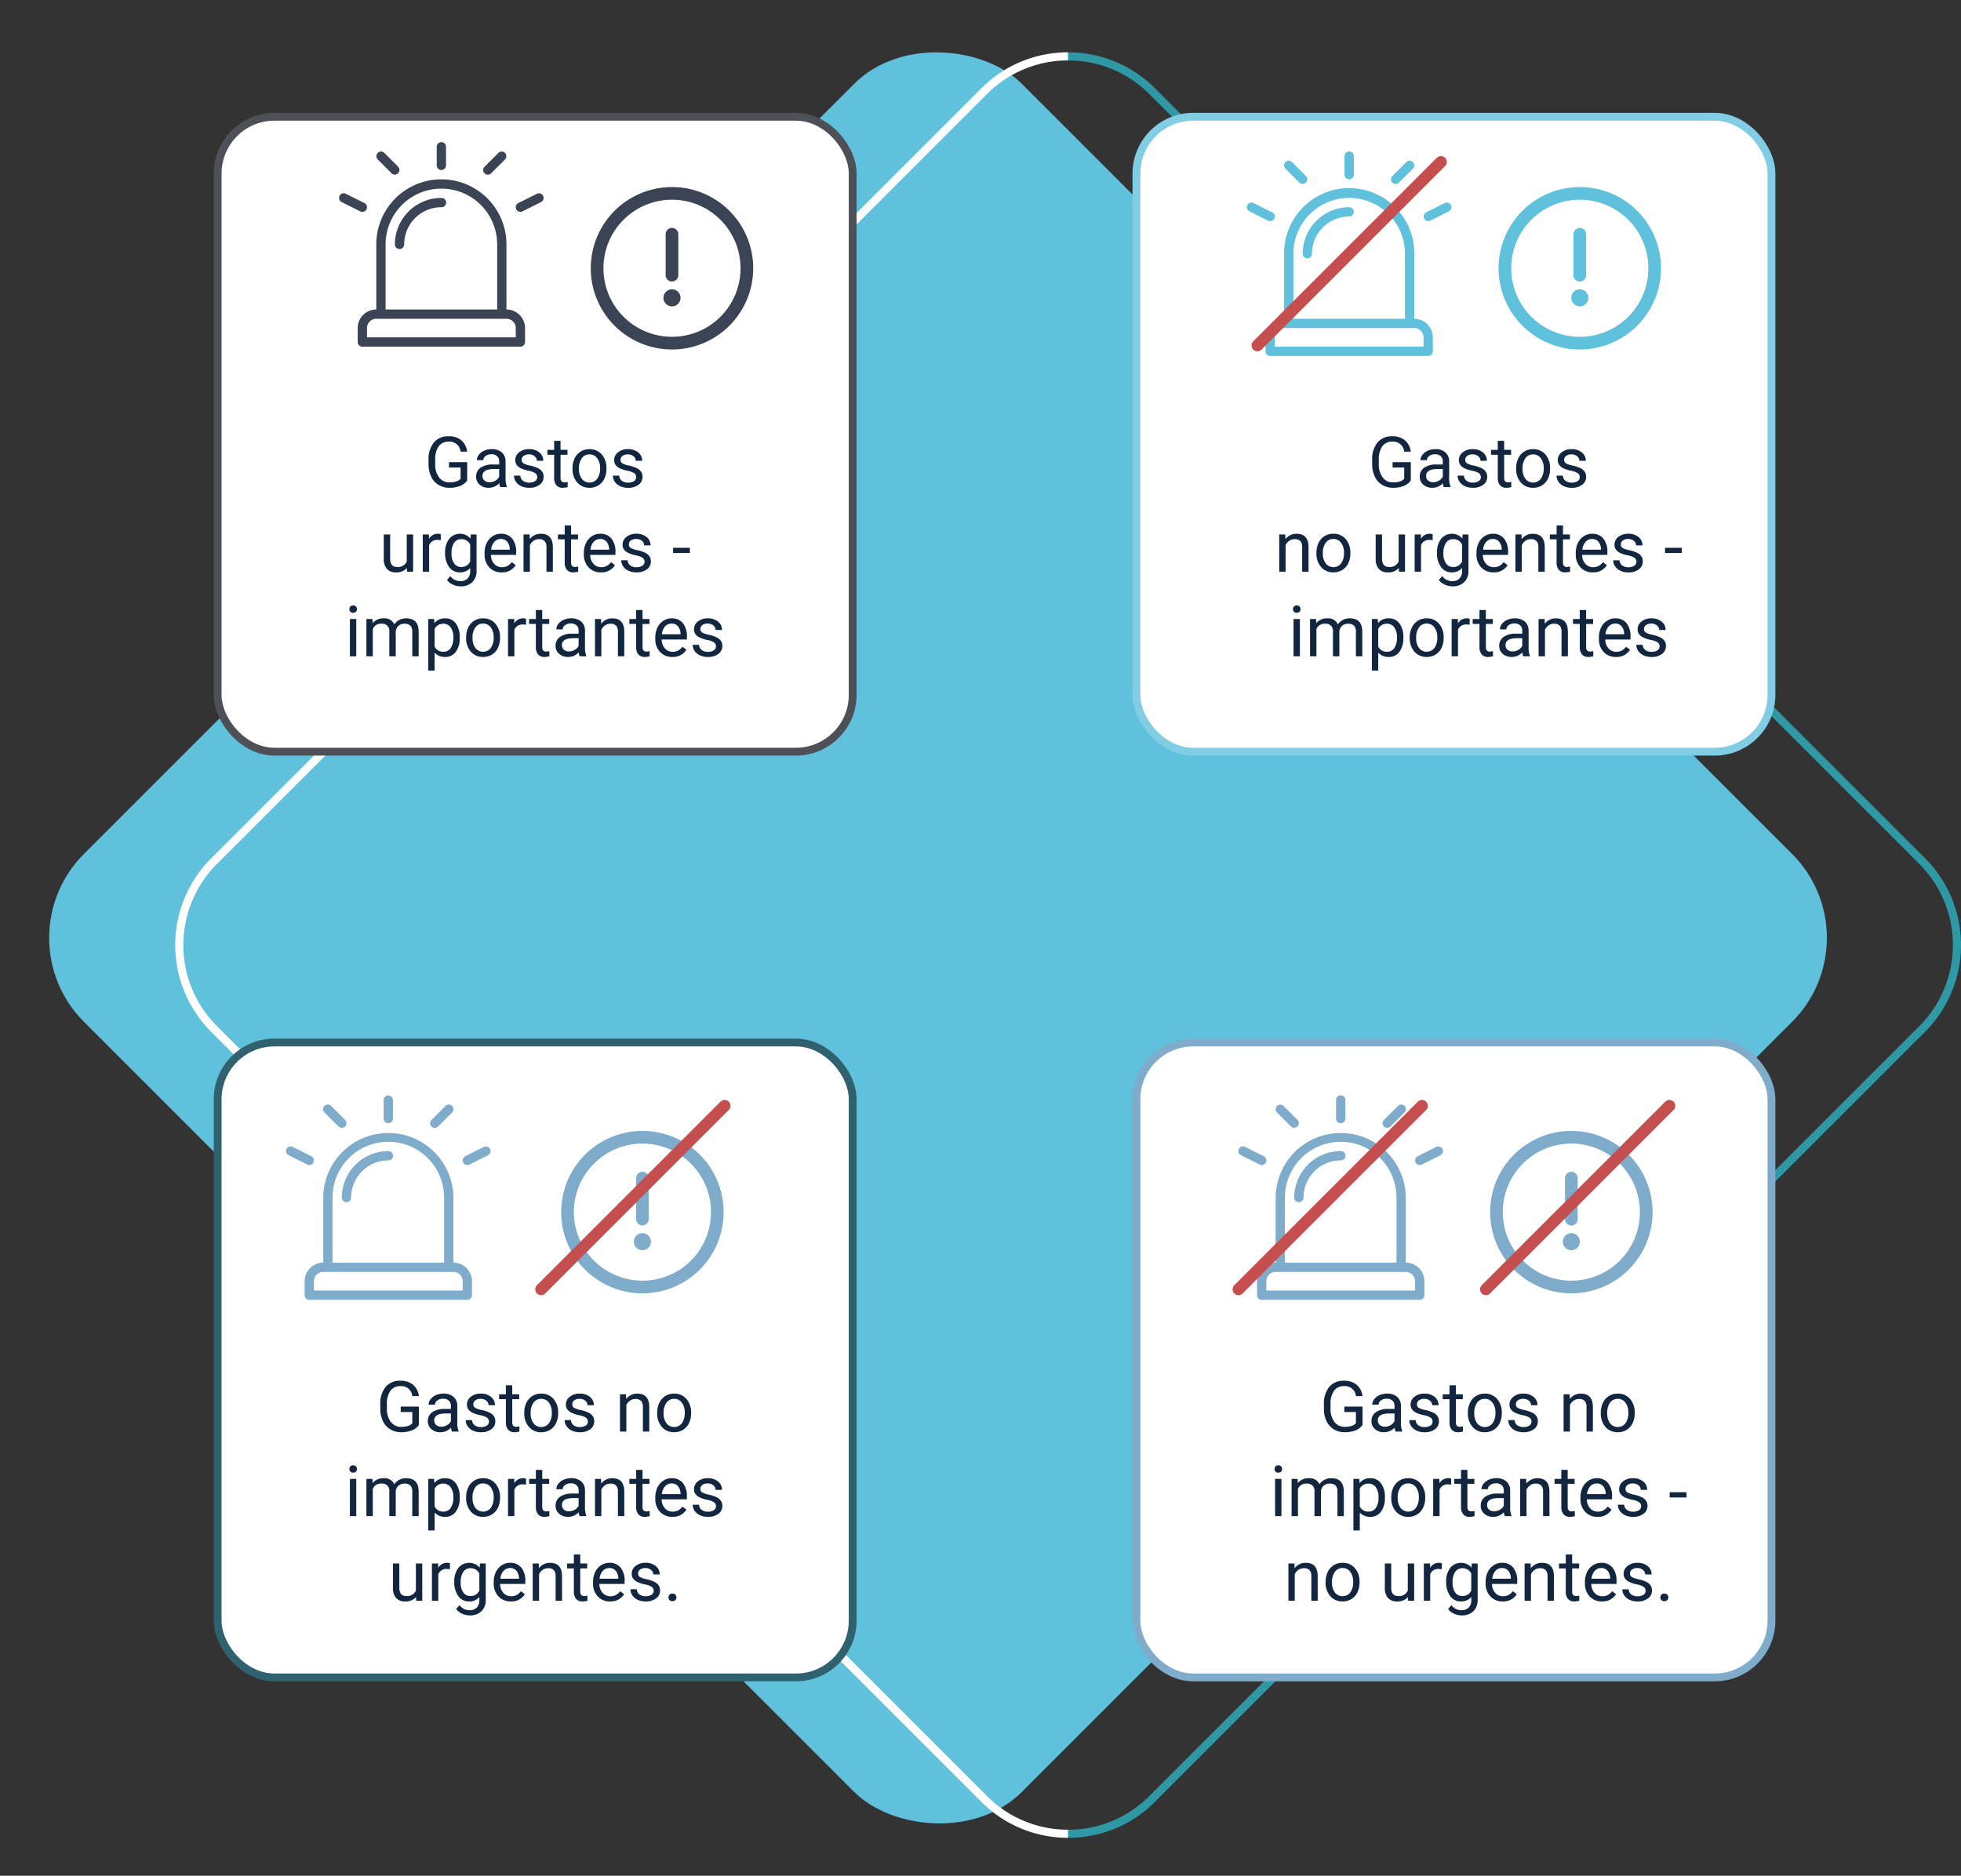<svg xmlns="http://www.w3.org/2000/svg" width="500.644" height="478.952" viewBox="0 0 500.644 478.952">
  <rect x="0" y="0" width="500.644" height="478.952" fill="#333333" stroke="none"/>
  <g id="Grupo_91684" data-name="Grupo 91684" transform="translate(-205 -934.048)">
    <g id="Grupo_91683" data-name="Grupo 91683" transform="translate(205.644 908.833)">
      <rect id="Rectángulo_35712" data-name="Rectángulo 35712" width="338.67" height="338.67" rx="30.3" transform="translate(-0.644 264.691) rotate(-45)" fill="#60c1dd"/>
      <path id="Trazado_119907" data-name="Trazado 119907" d="M490.837,244.363,294.212,47.738a31.234,31.234,0,0,0-22.164-9.163v2.068h.007A29.174,29.174,0,0,1,292.749,49.2L489.374,245.826a29.3,29.3,0,0,1,0,41.388L292.749,483.838a29.072,29.072,0,0,1-20.694,8.572h-.007v2.069h.007a31.13,31.13,0,0,0,22.157-9.178L490.837,288.677A31.371,31.371,0,0,0,490.837,244.363Z" fill="#2e98a5"/>
      <path id="Trazado_119908" data-name="Trazado 119908" d="M272.048,492.41a29.076,29.076,0,0,1-20.687-8.572L54.736,287.214a29.267,29.267,0,0,1,0-41.388L251.361,49.2a29.174,29.174,0,0,1,20.687-8.558V38.575a31.233,31.233,0,0,0-22.15,9.163L53.273,244.363a31.334,31.334,0,0,0,0,44.314L249.9,485.3a31.129,31.129,0,0,0,22.15,9.177Z" fill="#fff"/>
      <rect id="Rectángulo_35713" data-name="Rectángulo 35713" width="162.12" height="162.12" rx="14.505" transform="translate(54.924 55.027)" fill="#fff" stroke="#4d5057" stroke-miterlimit="10" stroke-width="2"/>
      <rect id="Rectángulo_35714" data-name="Rectángulo 35714" width="162.12" height="162.12" rx="14.505" transform="translate(289.49 55.027)" fill="#fff" stroke="#80cde4" stroke-miterlimit="10" stroke-width="2"/>
      <rect id="Rectángulo_35715" data-name="Rectángulo 35715" width="162.12" height="162.12" rx="14.505" transform="translate(54.924 291.405)" fill="#fff" stroke="#30616f" stroke-miterlimit="10" stroke-width="2"/>
      <rect id="Rectángulo_35716" data-name="Rectángulo 35716" width="162.12" height="162.12" rx="14.505" transform="translate(289.49 291.405)" fill="#fff" stroke="#7faccb" stroke-miterlimit="10" stroke-width="2"/>
      <path id="Trazado_119945" data-name="Trazado 119945" d="M53.623,17.321a3.9,3.9,0,0,1-1.815,1.393,7.331,7.331,0,0,1-2.711.461,5.258,5.258,0,0,1-2.777-.734,4.889,4.889,0,0,1-1.876-2.087,7.21,7.21,0,0,1-.681-3.138V12.1a6.73,6.73,0,0,1,1.349-4.482A4.7,4.7,0,0,1,48.9,6.027a4.856,4.856,0,0,1,3.226,1.024,4.461,4.461,0,0,1,1.494,2.9H51.935a2.79,2.79,0,0,0-3.023-2.549A2.987,2.987,0,0,0,46.341,8.6a5.82,5.82,0,0,0-.883,3.453V13.1a5.454,5.454,0,0,0,.984,3.426A3.191,3.191,0,0,0,49.105,17.8a5.882,5.882,0,0,0,1.661-.21,2.569,2.569,0,0,0,1.178-.71V14.008H48.982v-1.38h4.641ZM62.051,19a3.416,3.416,0,0,1-.229-1,3.628,3.628,0,0,1-2.707,1.178,3.357,3.357,0,0,1-2.307-.8,2.573,2.573,0,0,1-.9-2.017,2.688,2.688,0,0,1,1.129-2.307,5.325,5.325,0,0,1,3.177-.822H61.8v-.747a1.826,1.826,0,0,0-.51-1.358,2.049,2.049,0,0,0-1.5-.505,2.371,2.371,0,0,0-1.459.439,1.3,1.3,0,0,0-.589,1.063H56.1a2.244,2.244,0,0,1,.505-1.375A3.449,3.449,0,0,1,57.978,9.7a4.613,4.613,0,0,1,1.9-.387,3.759,3.759,0,0,1,2.575.822,2.964,2.964,0,0,1,.967,2.263v4.377a5.351,5.351,0,0,0,.334,2.083V19Zm-2.7-1.239a2.858,2.858,0,0,0,1.45-.4,2.392,2.392,0,0,0,.993-1.028V14.386H60.522q-2.988,0-2.988,1.749a1.48,1.48,0,0,0,.51,1.2A1.959,1.959,0,0,0,59.353,17.761Zm12.155-1.283a1.2,1.2,0,0,0-.5-1.024,4.78,4.78,0,0,0-1.731-.628,8.186,8.186,0,0,1-1.96-.633,2.788,2.788,0,0,1-1.072-.879A2.1,2.1,0,0,1,65.9,12.1a2.467,2.467,0,0,1,.989-1.978,3.861,3.861,0,0,1,2.527-.809,3.974,3.974,0,0,1,2.624.835,2.652,2.652,0,0,1,1.006,2.136H71.412a1.468,1.468,0,0,0-.567-1.151,2.124,2.124,0,0,0-1.428-.483,2.223,2.223,0,0,0-1.389.387,1.217,1.217,0,0,0-.5,1.011.986.986,0,0,0,.466.888,5.731,5.731,0,0,0,1.683.571,8.77,8.77,0,0,1,1.973.65,2.878,2.878,0,0,1,1.121.91,2.237,2.237,0,0,1,.365,1.3,2.434,2.434,0,0,1-1.02,2.043,4.277,4.277,0,0,1-2.646.769,4.789,4.789,0,0,1-2.021-.4,3.288,3.288,0,0,1-1.375-1.129,2.722,2.722,0,0,1-.5-1.569H67.2a1.683,1.683,0,0,0,.655,1.3,2.54,2.54,0,0,0,1.613.479,2.622,2.622,0,0,0,1.481-.374A1.148,1.148,0,0,0,71.508,16.478Zm5.95-9.29v2.3h1.775v1.257H77.459v5.9a1.32,1.32,0,0,0,.237.858,1,1,0,0,0,.809.286,3.937,3.937,0,0,0,.773-.105V19a4.742,4.742,0,0,1-1.248.175,2.025,2.025,0,0,1-1.644-.659,2.832,2.832,0,0,1-.554-1.872v-5.9H74.1V9.49h1.731v-2.3Zm3.067,6.97a5.617,5.617,0,0,1,.549-2.514A4.1,4.1,0,0,1,82.6,9.921a4.163,4.163,0,0,1,2.237-.606,4.01,4.01,0,0,1,3.142,1.345,5.174,5.174,0,0,1,1.2,3.577v.114a5.666,5.666,0,0,1-.532,2.492,4.038,4.038,0,0,1-1.521,1.718,4.211,4.211,0,0,1-2.272.615,4,4,0,0,1-3.133-1.345,5.147,5.147,0,0,1-1.2-3.56Zm1.635.193a4.068,4.068,0,0,0,.734,2.54,2.487,2.487,0,0,0,3.933-.013,4.449,4.449,0,0,0,.729-2.72,4.061,4.061,0,0,0-.743-2.536,2.361,2.361,0,0,0-1.973-.971,2.335,2.335,0,0,0-1.942.958A4.416,4.416,0,0,0,82.161,14.351Zm14.6,2.127a1.2,1.2,0,0,0-.5-1.024,4.78,4.78,0,0,0-1.731-.628,8.186,8.186,0,0,1-1.96-.633,2.788,2.788,0,0,1-1.072-.879,2.1,2.1,0,0,1-.347-1.213,2.467,2.467,0,0,1,.989-1.978,3.861,3.861,0,0,1,2.527-.809,3.974,3.974,0,0,1,2.624.835A2.652,2.652,0,0,1,98.3,12.285H96.663a1.468,1.468,0,0,0-.567-1.151,2.124,2.124,0,0,0-1.428-.483,2.223,2.223,0,0,0-1.389.387,1.217,1.217,0,0,0-.5,1.011.986.986,0,0,0,.466.888,5.731,5.731,0,0,0,1.683.571,8.77,8.77,0,0,1,1.973.65,2.878,2.878,0,0,1,1.121.91,2.237,2.237,0,0,1,.365,1.3,2.434,2.434,0,0,1-1.02,2.043,4.277,4.277,0,0,1-2.646.769,4.789,4.789,0,0,1-2.021-.4,3.288,3.288,0,0,1-1.375-1.129,2.722,2.722,0,0,1-.5-1.569h1.626a1.683,1.683,0,0,0,.655,1.3,2.54,2.54,0,0,0,1.613.479,2.622,2.622,0,0,0,1.481-.374A1.148,1.148,0,0,0,96.759,16.478ZM38.233,39.66a3.454,3.454,0,0,1-2.786,1.116,2.956,2.956,0,0,1-2.316-.883,3.823,3.823,0,0,1-.8-2.615V31.09h1.626v6.144q0,2.162,1.758,2.162a2.434,2.434,0,0,0,2.479-1.389V31.09h1.626V40.6H38.268Zm8.648-7.11a4.873,4.873,0,0,0-.8-.062,2.143,2.143,0,0,0-2.171,1.362V40.6H42.285V31.09h1.582l.026,1.1a2.532,2.532,0,0,1,2.268-1.274,1.661,1.661,0,0,1,.721.123Zm1.107,3.217a5.589,5.589,0,0,1,1.028-3.538,3.545,3.545,0,0,1,5.44-.083l.079-1.055h1.485v9.281a3.869,3.869,0,0,1-1.094,2.909,4.038,4.038,0,0,1-2.94,1.063,4.891,4.891,0,0,1-2.013-.439,3.465,3.465,0,0,1-1.5-1.2l.844-.976a3.18,3.18,0,0,0,2.558,1.292,2.491,2.491,0,0,0,1.85-.668,2.553,2.553,0,0,0,.664-1.881v-.817a3.342,3.342,0,0,1-2.663,1.125,3.248,3.248,0,0,1-2.7-1.345A5.876,5.876,0,0,1,47.989,35.766Zm1.635.185a4.264,4.264,0,0,0,.659,2.527,2.142,2.142,0,0,0,1.846.918A2.382,2.382,0,0,0,54.387,38V33.657a2.41,2.41,0,0,0-2.241-1.362,2.161,2.161,0,0,0-1.854.923A4.644,4.644,0,0,0,49.624,35.951Zm12.8,4.825a4.155,4.155,0,0,1-3.146-1.27,4.714,4.714,0,0,1-1.213-3.4v-.3a5.707,5.707,0,0,1,.541-2.527,4.217,4.217,0,0,1,1.512-1.74,3.8,3.8,0,0,1,2.1-.628A3.562,3.562,0,0,1,65.1,32.136a5.289,5.289,0,0,1,1.028,3.5v.677H59.687a3.38,3.38,0,0,0,.822,2.272,2.583,2.583,0,0,0,2,.866,2.832,2.832,0,0,0,1.459-.352,3.666,3.666,0,0,0,1.046-.932l.993.773A3.993,3.993,0,0,1,62.421,40.776Zm-.2-8.525a2.169,2.169,0,0,0-1.652.716,3.482,3.482,0,0,0-.826,2.008H64.5v-.123a3.1,3.1,0,0,0-.668-1.92A2.042,2.042,0,0,0,62.218,32.25Zm7.33-1.16.053,1.2a3.465,3.465,0,0,1,2.848-1.371q3.015,0,3.041,3.4V40.6H73.864V34.307a2.189,2.189,0,0,0-.47-1.521,1.884,1.884,0,0,0-1.437-.492,2.347,2.347,0,0,0-1.389.422,2.865,2.865,0,0,0-.932,1.107V40.6H68.01V31.09Zm10.6-2.3v2.3h1.775v1.257H80.148v5.9a1.32,1.32,0,0,0,.237.858,1,1,0,0,0,.809.286,3.937,3.937,0,0,0,.773-.105V40.6a4.742,4.742,0,0,1-1.248.175,2.025,2.025,0,0,1-1.644-.659,2.832,2.832,0,0,1-.554-1.872v-5.9H76.791V31.09h1.731v-2.3Zm7.62,11.988a4.155,4.155,0,0,1-3.146-1.27,4.714,4.714,0,0,1-1.213-3.4v-.3a5.707,5.707,0,0,1,.541-2.527,4.217,4.217,0,0,1,1.512-1.74,3.8,3.8,0,0,1,2.1-.628,3.562,3.562,0,0,1,2.883,1.222,5.289,5.289,0,0,1,1.028,3.5v.677H85.035a3.38,3.38,0,0,0,.822,2.272,2.583,2.583,0,0,0,2,.866,2.832,2.832,0,0,0,1.459-.352,3.666,3.666,0,0,0,1.046-.932l.993.773A3.993,3.993,0,0,1,87.768,40.776Zm-.2-8.525a2.169,2.169,0,0,0-1.652.716,3.482,3.482,0,0,0-.826,2.008h4.764v-.123a3.1,3.1,0,0,0-.668-1.92A2.042,2.042,0,0,0,87.566,32.25ZM98.9,38.078a1.2,1.2,0,0,0-.5-1.024,4.78,4.78,0,0,0-1.731-.628,8.186,8.186,0,0,1-1.96-.633,2.788,2.788,0,0,1-1.072-.879,2.1,2.1,0,0,1-.347-1.213,2.467,2.467,0,0,1,.989-1.978,3.861,3.861,0,0,1,2.527-.809,3.974,3.974,0,0,1,2.624.835,2.652,2.652,0,0,1,1.006,2.136H98.8a1.468,1.468,0,0,0-.567-1.151A2.124,2.124,0,0,0,96.8,32.25a2.223,2.223,0,0,0-1.389.387,1.217,1.217,0,0,0-.5,1.011.986.986,0,0,0,.466.888,5.731,5.731,0,0,0,1.683.571,8.77,8.77,0,0,1,1.973.65,2.878,2.878,0,0,1,1.121.91,2.237,2.237,0,0,1,.365,1.3,2.434,2.434,0,0,1-1.02,2.043,4.277,4.277,0,0,1-2.646.769,4.789,4.789,0,0,1-2.021-.4,3.288,3.288,0,0,1-1.375-1.129,2.722,2.722,0,0,1-.5-1.569h1.626a1.683,1.683,0,0,0,.655,1.3,2.54,2.54,0,0,0,1.613.479,2.622,2.622,0,0,0,1.481-.374A1.148,1.148,0,0,0,98.9,38.078Zm11.584-2.25H106.19V34.5h4.289ZM25.309,62.2H23.683V52.69h1.626ZM23.551,50.168a.971.971,0,0,1,.242-.668.907.907,0,0,1,.716-.272.922.922,0,0,1,.721.272.96.96,0,0,1,.246.668.929.929,0,0,1-.246.659.938.938,0,0,1-.721.264.924.924,0,0,1-.716-.264A.938.938,0,0,1,23.551,50.168ZM29.44,52.69l.044,1.055a3.512,3.512,0,0,1,2.821-1.23,2.719,2.719,0,0,1,2.716,1.529,3.6,3.6,0,0,1,1.235-1.107,3.647,3.647,0,0,1,1.8-.422q3.129,0,3.182,3.313V62.2H39.609V55.925a2.184,2.184,0,0,0-.466-1.525,2.051,2.051,0,0,0-1.564-.505,2.156,2.156,0,0,0-1.5.541,2.193,2.193,0,0,0-.694,1.455V62.2H33.746V55.969a1.814,1.814,0,0,0-2.03-2.074,2.175,2.175,0,0,0-2.188,1.362V62.2H27.9V52.69Zm22.28,4.86a5.694,5.694,0,0,1-.993,3.5,3.183,3.183,0,0,1-2.689,1.327,3.488,3.488,0,0,1-2.725-1.1v4.579H43.687V52.69h1.485l.079,1.055a3.35,3.35,0,0,1,2.76-1.23,3.243,3.243,0,0,1,2.711,1.292,5.756,5.756,0,0,1,1,3.595Zm-1.626-.185a4.2,4.2,0,0,0-.686-2.54,2.208,2.208,0,0,0-1.881-.932,2.39,2.39,0,0,0-2.215,1.31v4.544a2.4,2.4,0,0,0,2.232,1.3,2.2,2.2,0,0,0,1.859-.927A4.587,4.587,0,0,0,50.094,57.366Zm3.261-.009a5.617,5.617,0,0,1,.549-2.514,4.1,4.1,0,0,1,1.529-1.723,4.163,4.163,0,0,1,2.237-.606,4.01,4.01,0,0,1,3.142,1.345,5.174,5.174,0,0,1,1.2,3.577v.114a5.666,5.666,0,0,1-.532,2.492,4.038,4.038,0,0,1-1.521,1.718,4.211,4.211,0,0,1-2.272.615,4,4,0,0,1-3.133-1.345,5.147,5.147,0,0,1-1.2-3.56Zm1.635.193a4.068,4.068,0,0,0,.734,2.54,2.487,2.487,0,0,0,3.933-.013,4.449,4.449,0,0,0,.729-2.72,4.061,4.061,0,0,0-.743-2.536,2.361,2.361,0,0,0-1.973-.971,2.335,2.335,0,0,0-1.942.958A4.416,4.416,0,0,0,54.989,57.551Zm13.658-3.4a4.873,4.873,0,0,0-.8-.062,2.143,2.143,0,0,0-2.171,1.362V62.2H64.051V52.69h1.582l.026,1.1a2.532,2.532,0,0,1,2.268-1.274,1.661,1.661,0,0,1,.721.123Zm4.14-3.762v2.3h1.775v1.257H72.787v5.9a1.32,1.32,0,0,0,.237.858,1,1,0,0,0,.809.286,3.937,3.937,0,0,0,.773-.105V62.2a4.742,4.742,0,0,1-1.248.175,2.025,2.025,0,0,1-1.644-.659,2.832,2.832,0,0,1-.554-1.872v-5.9H69.43V52.69h1.731v-2.3ZM82.332,62.2a3.416,3.416,0,0,1-.229-1A3.628,3.628,0,0,1,79.4,62.376a3.357,3.357,0,0,1-2.307-.8,2.573,2.573,0,0,1-.9-2.017,2.688,2.688,0,0,1,1.129-2.307,5.325,5.325,0,0,1,3.177-.822h1.582v-.747a1.826,1.826,0,0,0-.51-1.358,2.049,2.049,0,0,0-1.5-.505,2.371,2.371,0,0,0-1.459.439,1.3,1.3,0,0,0-.589,1.063H76.382a2.244,2.244,0,0,1,.505-1.375,3.449,3.449,0,0,1,1.371-1.05,4.613,4.613,0,0,1,1.9-.387,3.759,3.759,0,0,1,2.575.822A2.964,2.964,0,0,1,83.7,55.6v4.377a5.351,5.351,0,0,0,.334,2.083V62.2Zm-2.7-1.239a2.858,2.858,0,0,0,1.45-.4,2.392,2.392,0,0,0,.993-1.028V57.586H80.8q-2.988,0-2.988,1.749a1.48,1.48,0,0,0,.51,1.2A1.959,1.959,0,0,0,79.634,60.961ZM87.79,52.69l.053,1.2a3.465,3.465,0,0,1,2.848-1.371q3.015,0,3.041,3.4V62.2H92.106V55.907a2.189,2.189,0,0,0-.47-1.521,1.884,1.884,0,0,0-1.437-.492,2.347,2.347,0,0,0-1.389.422,2.865,2.865,0,0,0-.932,1.107V62.2H86.252V52.69Zm10.6-2.3v2.3h1.775v1.257H98.39v5.9a1.32,1.32,0,0,0,.237.858,1,1,0,0,0,.809.286,3.937,3.937,0,0,0,.773-.105V62.2a4.742,4.742,0,0,1-1.248.175,2.025,2.025,0,0,1-1.644-.659,2.832,2.832,0,0,1-.554-1.872v-5.9H95.032V52.69h1.731v-2.3Zm7.62,11.988a4.155,4.155,0,0,1-3.146-1.27,4.714,4.714,0,0,1-1.213-3.4v-.3a5.707,5.707,0,0,1,.541-2.527,4.217,4.217,0,0,1,1.512-1.74,3.8,3.8,0,0,1,2.1-.628,3.562,3.562,0,0,1,2.883,1.222,5.289,5.289,0,0,1,1.028,3.5v.677h-6.442a3.38,3.38,0,0,0,.822,2.272,2.583,2.583,0,0,0,2,.866,2.832,2.832,0,0,0,1.459-.352,3.666,3.666,0,0,0,1.046-.932l.993.773A3.993,3.993,0,0,1,106.01,62.376Zm-.2-8.525a2.169,2.169,0,0,0-1.652.716,3.482,3.482,0,0,0-.826,2.008h4.764v-.123a3.1,3.1,0,0,0-.668-1.92A2.042,2.042,0,0,0,105.808,53.85Zm11.329,5.827a1.2,1.2,0,0,0-.5-1.024,4.78,4.78,0,0,0-1.731-.628,8.186,8.186,0,0,1-1.96-.633,2.788,2.788,0,0,1-1.072-.879,2.1,2.1,0,0,1-.347-1.213,2.467,2.467,0,0,1,.989-1.978,3.861,3.861,0,0,1,2.527-.809,3.974,3.974,0,0,1,2.624.835,2.652,2.652,0,0,1,1.006,2.136H117.04a1.468,1.468,0,0,0-.567-1.151,2.124,2.124,0,0,0-1.428-.483,2.223,2.223,0,0,0-1.389.387,1.217,1.217,0,0,0-.5,1.011.986.986,0,0,0,.466.888,5.731,5.731,0,0,0,1.683.571,8.77,8.77,0,0,1,1.973.65,2.878,2.878,0,0,1,1.121.91,2.237,2.237,0,0,1,.365,1.3,2.434,2.434,0,0,1-1.02,2.043,4.277,4.277,0,0,1-2.646.769,4.789,4.789,0,0,1-2.021-.4,3.288,3.288,0,0,1-1.375-1.129,2.722,2.722,0,0,1-.5-1.569h1.626a1.683,1.683,0,0,0,.655,1.3,2.54,2.54,0,0,0,1.613.479,2.622,2.622,0,0,0,1.481-.374A1.148,1.148,0,0,0,117.137,59.678Z" transform="translate(65.003 130.587)" fill="#12263f"/>
      <path id="Trazado_119946" data-name="Trazado 119946" d="M53.623,17.321a3.9,3.9,0,0,1-1.815,1.393,7.331,7.331,0,0,1-2.711.461,5.258,5.258,0,0,1-2.777-.734,4.889,4.889,0,0,1-1.876-2.087,7.21,7.21,0,0,1-.681-3.138V12.1a6.73,6.73,0,0,1,1.349-4.482A4.7,4.7,0,0,1,48.9,6.027a4.856,4.856,0,0,1,3.226,1.024,4.461,4.461,0,0,1,1.494,2.9H51.935a2.79,2.79,0,0,0-3.023-2.549A2.987,2.987,0,0,0,46.341,8.6a5.82,5.82,0,0,0-.883,3.453V13.1a5.454,5.454,0,0,0,.984,3.426A3.191,3.191,0,0,0,49.105,17.8a5.882,5.882,0,0,0,1.661-.21,2.569,2.569,0,0,0,1.178-.71V14.008H48.982v-1.38h4.641ZM62.051,19a3.416,3.416,0,0,1-.229-1,3.628,3.628,0,0,1-2.707,1.178,3.357,3.357,0,0,1-2.307-.8,2.573,2.573,0,0,1-.9-2.017,2.688,2.688,0,0,1,1.129-2.307,5.325,5.325,0,0,1,3.177-.822H61.8v-.747a1.826,1.826,0,0,0-.51-1.358,2.049,2.049,0,0,0-1.5-.505,2.371,2.371,0,0,0-1.459.439,1.3,1.3,0,0,0-.589,1.063H56.1a2.244,2.244,0,0,1,.505-1.375A3.449,3.449,0,0,1,57.978,9.7a4.613,4.613,0,0,1,1.9-.387,3.759,3.759,0,0,1,2.575.822,2.964,2.964,0,0,1,.967,2.263v4.377a5.351,5.351,0,0,0,.334,2.083V19Zm-2.7-1.239a2.858,2.858,0,0,0,1.45-.4,2.392,2.392,0,0,0,.993-1.028V14.386H60.522q-2.988,0-2.988,1.749a1.48,1.48,0,0,0,.51,1.2A1.959,1.959,0,0,0,59.353,17.761Zm12.155-1.283a1.2,1.2,0,0,0-.5-1.024,4.78,4.78,0,0,0-1.731-.628,8.186,8.186,0,0,1-1.96-.633,2.788,2.788,0,0,1-1.072-.879A2.1,2.1,0,0,1,65.9,12.1a2.467,2.467,0,0,1,.989-1.978,3.861,3.861,0,0,1,2.527-.809,3.974,3.974,0,0,1,2.624.835,2.652,2.652,0,0,1,1.006,2.136H71.412a1.468,1.468,0,0,0-.567-1.151,2.124,2.124,0,0,0-1.428-.483,2.223,2.223,0,0,0-1.389.387,1.217,1.217,0,0,0-.5,1.011.986.986,0,0,0,.466.888,5.731,5.731,0,0,0,1.683.571,8.77,8.77,0,0,1,1.973.65,2.878,2.878,0,0,1,1.121.91,2.237,2.237,0,0,1,.365,1.3,2.434,2.434,0,0,1-1.02,2.043,4.277,4.277,0,0,1-2.646.769,4.789,4.789,0,0,1-2.021-.4,3.288,3.288,0,0,1-1.375-1.129,2.722,2.722,0,0,1-.5-1.569H67.2a1.683,1.683,0,0,0,.655,1.3,2.54,2.54,0,0,0,1.613.479,2.622,2.622,0,0,0,1.481-.374A1.148,1.148,0,0,0,71.508,16.478Zm5.95-9.29v2.3h1.775v1.257H77.459v5.9a1.32,1.32,0,0,0,.237.858,1,1,0,0,0,.809.286,3.937,3.937,0,0,0,.773-.105V19a4.742,4.742,0,0,1-1.248.175,2.025,2.025,0,0,1-1.644-.659,2.832,2.832,0,0,1-.554-1.872v-5.9H74.1V9.49h1.731v-2.3Zm3.067,6.97a5.617,5.617,0,0,1,.549-2.514A4.1,4.1,0,0,1,82.6,9.921a4.163,4.163,0,0,1,2.237-.606,4.01,4.01,0,0,1,3.142,1.345,5.174,5.174,0,0,1,1.2,3.577v.114a5.666,5.666,0,0,1-.532,2.492,4.038,4.038,0,0,1-1.521,1.718,4.211,4.211,0,0,1-2.272.615,4,4,0,0,1-3.133-1.345,5.147,5.147,0,0,1-1.2-3.56Zm1.635.193a4.068,4.068,0,0,0,.734,2.54,2.487,2.487,0,0,0,3.933-.013,4.449,4.449,0,0,0,.729-2.72,4.061,4.061,0,0,0-.743-2.536,2.361,2.361,0,0,0-1.973-.971,2.335,2.335,0,0,0-1.942.958A4.416,4.416,0,0,0,82.161,14.351Zm14.6,2.127a1.2,1.2,0,0,0-.5-1.024,4.78,4.78,0,0,0-1.731-.628,8.186,8.186,0,0,1-1.96-.633,2.788,2.788,0,0,1-1.072-.879,2.1,2.1,0,0,1-.347-1.213,2.467,2.467,0,0,1,.989-1.978,3.861,3.861,0,0,1,2.527-.809,3.974,3.974,0,0,1,2.624.835A2.652,2.652,0,0,1,98.3,12.285H96.663a1.468,1.468,0,0,0-.567-1.151,2.124,2.124,0,0,0-1.428-.483,2.223,2.223,0,0,0-1.389.387,1.217,1.217,0,0,0-.5,1.011.986.986,0,0,0,.466.888,5.731,5.731,0,0,0,1.683.571,8.77,8.77,0,0,1,1.973.65,2.878,2.878,0,0,1,1.121.91,2.237,2.237,0,0,1,.365,1.3,2.434,2.434,0,0,1-1.02,2.043,4.277,4.277,0,0,1-2.646.769,4.789,4.789,0,0,1-2.021-.4,3.288,3.288,0,0,1-1.375-1.129,2.722,2.722,0,0,1-.5-1.569h1.626a1.683,1.683,0,0,0,.655,1.3,2.54,2.54,0,0,0,1.613.479,2.622,2.622,0,0,0,1.481-.374A1.148,1.148,0,0,0,96.759,16.478ZM21.573,31.09l.053,1.2a3.465,3.465,0,0,1,2.848-1.371q3.015,0,3.041,3.4V40.6H25.889V34.307a2.189,2.189,0,0,0-.47-1.521,1.884,1.884,0,0,0-1.437-.492,2.347,2.347,0,0,0-1.389.422,2.865,2.865,0,0,0-.932,1.107V40.6H20.035V31.09Zm7.963,4.667a5.617,5.617,0,0,1,.549-2.514,4.1,4.1,0,0,1,1.529-1.723,4.163,4.163,0,0,1,2.237-.606,4.01,4.01,0,0,1,3.142,1.345,5.174,5.174,0,0,1,1.2,3.577v.114a5.666,5.666,0,0,1-.532,2.492,4.038,4.038,0,0,1-1.521,1.718,4.211,4.211,0,0,1-2.272.615,4,4,0,0,1-3.133-1.345,5.147,5.147,0,0,1-1.2-3.56Zm1.635.193a4.068,4.068,0,0,0,.734,2.54,2.487,2.487,0,0,0,3.933-.013,4.449,4.449,0,0,0,.729-2.72,4.061,4.061,0,0,0-.743-2.536,2.361,2.361,0,0,0-1.973-.971,2.335,2.335,0,0,0-1.942.958A4.416,4.416,0,0,0,31.171,35.951ZM50.56,39.66a3.454,3.454,0,0,1-2.786,1.116,2.956,2.956,0,0,1-2.316-.883,3.823,3.823,0,0,1-.8-2.615V31.09h1.626v6.144q0,2.162,1.758,2.162a2.434,2.434,0,0,0,2.479-1.389V31.09h1.626V40.6H50.595Zm8.648-7.11a4.873,4.873,0,0,0-.8-.062,2.143,2.143,0,0,0-2.171,1.362V40.6H54.612V31.09h1.582l.026,1.1a2.532,2.532,0,0,1,2.268-1.274,1.661,1.661,0,0,1,.721.123Zm1.107,3.217a5.589,5.589,0,0,1,1.028-3.538,3.545,3.545,0,0,1,5.44-.083l.079-1.055h1.485v9.281a3.869,3.869,0,0,1-1.094,2.909,4.038,4.038,0,0,1-2.94,1.063A4.891,4.891,0,0,1,62.3,43.9a3.465,3.465,0,0,1-1.5-1.2l.844-.976A3.18,3.18,0,0,0,64.2,43.017a2.491,2.491,0,0,0,1.85-.668,2.553,2.553,0,0,0,.664-1.881v-.817a3.342,3.342,0,0,1-2.663,1.125,3.248,3.248,0,0,1-2.7-1.345A5.876,5.876,0,0,1,60.316,35.766Zm1.635.185a4.264,4.264,0,0,0,.659,2.527,2.142,2.142,0,0,0,1.846.918A2.382,2.382,0,0,0,66.714,38V33.657a2.41,2.41,0,0,0-2.241-1.362,2.161,2.161,0,0,0-1.854.923A4.644,4.644,0,0,0,61.95,35.951Zm12.8,4.825a4.155,4.155,0,0,1-3.146-1.27,4.714,4.714,0,0,1-1.213-3.4v-.3a5.707,5.707,0,0,1,.541-2.527,4.217,4.217,0,0,1,1.512-1.74,3.8,3.8,0,0,1,2.1-.628,3.562,3.562,0,0,1,2.883,1.222,5.289,5.289,0,0,1,1.028,3.5v.677H72.014a3.38,3.38,0,0,0,.822,2.272,2.583,2.583,0,0,0,2,.866,2.832,2.832,0,0,0,1.459-.352,3.666,3.666,0,0,0,1.046-.932l.993.773A3.993,3.993,0,0,1,74.747,40.776Zm-.2-8.525a2.169,2.169,0,0,0-1.652.716,3.482,3.482,0,0,0-.826,2.008H76.83v-.123a3.1,3.1,0,0,0-.668-1.92A2.042,2.042,0,0,0,74.545,32.25Zm7.33-1.16.053,1.2a3.465,3.465,0,0,1,2.848-1.371q3.015,0,3.041,3.4V40.6H86.191V34.307a2.189,2.189,0,0,0-.47-1.521,1.884,1.884,0,0,0-1.437-.492,2.347,2.347,0,0,0-1.389.422,2.865,2.865,0,0,0-.932,1.107V40.6H80.337V31.09Zm10.6-2.3v2.3H94.25v1.257H92.475v5.9a1.32,1.32,0,0,0,.237.858,1,1,0,0,0,.809.286,3.937,3.937,0,0,0,.773-.105V40.6a4.742,4.742,0,0,1-1.248.175,2.025,2.025,0,0,1-1.644-.659,2.832,2.832,0,0,1-.554-1.872v-5.9H89.117V31.09h1.731v-2.3Zm7.62,11.988a4.155,4.155,0,0,1-3.146-1.27,4.714,4.714,0,0,1-1.213-3.4v-.3a5.707,5.707,0,0,1,.541-2.527,4.217,4.217,0,0,1,1.512-1.74,3.8,3.8,0,0,1,2.1-.628,3.562,3.562,0,0,1,2.883,1.222,5.289,5.289,0,0,1,1.028,3.5v.677H97.362a3.38,3.38,0,0,0,.822,2.272,2.583,2.583,0,0,0,2,.866,2.832,2.832,0,0,0,1.459-.352,3.666,3.666,0,0,0,1.046-.932l.993.773A3.993,3.993,0,0,1,100.095,40.776Zm-.2-8.525a2.169,2.169,0,0,0-1.652.716,3.482,3.482,0,0,0-.826,2.008h4.764v-.123a3.1,3.1,0,0,0-.668-1.92A2.042,2.042,0,0,0,99.893,32.25Zm11.329,5.827a1.2,1.2,0,0,0-.5-1.024,4.78,4.78,0,0,0-1.731-.628,8.186,8.186,0,0,1-1.96-.633,2.788,2.788,0,0,1-1.072-.879,2.1,2.1,0,0,1-.347-1.213,2.467,2.467,0,0,1,.989-1.978,3.861,3.861,0,0,1,2.527-.809,3.974,3.974,0,0,1,2.624.835,2.652,2.652,0,0,1,1.006,2.136h-1.635a1.468,1.468,0,0,0-.567-1.151,2.124,2.124,0,0,0-1.428-.483,2.223,2.223,0,0,0-1.389.387,1.217,1.217,0,0,0-.5,1.011.986.986,0,0,0,.466.888,5.731,5.731,0,0,0,1.683.571,8.77,8.77,0,0,1,1.973.65,2.878,2.878,0,0,1,1.121.91,2.237,2.237,0,0,1,.365,1.3,2.434,2.434,0,0,1-1.02,2.043,4.277,4.277,0,0,1-2.646.769,4.789,4.789,0,0,1-2.021-.4,3.288,3.288,0,0,1-1.375-1.129,2.722,2.722,0,0,1-.5-1.569h1.626a1.683,1.683,0,0,0,.655,1.3,2.54,2.54,0,0,0,1.613.479,2.622,2.622,0,0,0,1.481-.374A1.148,1.148,0,0,0,111.222,38.078Zm11.584-2.25h-4.289V34.5h4.289ZM25.309,62.2H23.683V52.69h1.626ZM23.551,50.168a.971.971,0,0,1,.242-.668.907.907,0,0,1,.716-.272.922.922,0,0,1,.721.272.96.96,0,0,1,.246.668.929.929,0,0,1-.246.659.938.938,0,0,1-.721.264.924.924,0,0,1-.716-.264A.938.938,0,0,1,23.551,50.168ZM29.44,52.69l.044,1.055a3.512,3.512,0,0,1,2.821-1.23,2.719,2.719,0,0,1,2.716,1.529,3.6,3.6,0,0,1,1.235-1.107,3.647,3.647,0,0,1,1.8-.422q3.129,0,3.182,3.313V62.2H39.609V55.925a2.184,2.184,0,0,0-.466-1.525,2.051,2.051,0,0,0-1.564-.505,2.156,2.156,0,0,0-1.5.541,2.193,2.193,0,0,0-.694,1.455V62.2H33.746V55.969a1.814,1.814,0,0,0-2.03-2.074,2.175,2.175,0,0,0-2.188,1.362V62.2H27.9V52.69Zm22.28,4.86a5.694,5.694,0,0,1-.993,3.5,3.183,3.183,0,0,1-2.689,1.327,3.488,3.488,0,0,1-2.725-1.1v4.579H43.687V52.69h1.485l.079,1.055a3.35,3.35,0,0,1,2.76-1.23,3.243,3.243,0,0,1,2.711,1.292,5.756,5.756,0,0,1,1,3.595Zm-1.626-.185a4.2,4.2,0,0,0-.686-2.54,2.208,2.208,0,0,0-1.881-.932,2.39,2.39,0,0,0-2.215,1.31v4.544a2.4,2.4,0,0,0,2.232,1.3,2.2,2.2,0,0,0,1.859-.927A4.587,4.587,0,0,0,50.094,57.366Zm3.261-.009a5.617,5.617,0,0,1,.549-2.514,4.1,4.1,0,0,1,1.529-1.723,4.163,4.163,0,0,1,2.237-.606,4.01,4.01,0,0,1,3.142,1.345,5.174,5.174,0,0,1,1.2,3.577v.114a5.666,5.666,0,0,1-.532,2.492,4.038,4.038,0,0,1-1.521,1.718,4.211,4.211,0,0,1-2.272.615,4,4,0,0,1-3.133-1.345,5.147,5.147,0,0,1-1.2-3.56Zm1.635.193a4.068,4.068,0,0,0,.734,2.54,2.487,2.487,0,0,0,3.933-.013,4.449,4.449,0,0,0,.729-2.72,4.061,4.061,0,0,0-.743-2.536,2.361,2.361,0,0,0-1.973-.971,2.335,2.335,0,0,0-1.942.958A4.416,4.416,0,0,0,54.989,57.551Zm13.658-3.4a4.873,4.873,0,0,0-.8-.062,2.143,2.143,0,0,0-2.171,1.362V62.2H64.051V52.69h1.582l.026,1.1a2.532,2.532,0,0,1,2.268-1.274,1.661,1.661,0,0,1,.721.123Zm4.14-3.762v2.3h1.775v1.257H72.787v5.9a1.32,1.32,0,0,0,.237.858,1,1,0,0,0,.809.286,3.937,3.937,0,0,0,.773-.105V62.2a4.742,4.742,0,0,1-1.248.175,2.025,2.025,0,0,1-1.644-.659,2.832,2.832,0,0,1-.554-1.872v-5.9H69.43V52.69h1.731v-2.3ZM82.332,62.2a3.416,3.416,0,0,1-.229-1A3.628,3.628,0,0,1,79.4,62.376a3.357,3.357,0,0,1-2.307-.8,2.573,2.573,0,0,1-.9-2.017,2.688,2.688,0,0,1,1.129-2.307,5.325,5.325,0,0,1,3.177-.822h1.582v-.747a1.826,1.826,0,0,0-.51-1.358,2.049,2.049,0,0,0-1.5-.505,2.371,2.371,0,0,0-1.459.439,1.3,1.3,0,0,0-.589,1.063H76.382a2.244,2.244,0,0,1,.505-1.375,3.449,3.449,0,0,1,1.371-1.05,4.613,4.613,0,0,1,1.9-.387,3.759,3.759,0,0,1,2.575.822A2.964,2.964,0,0,1,83.7,55.6v4.377a5.351,5.351,0,0,0,.334,2.083V62.2Zm-2.7-1.239a2.858,2.858,0,0,0,1.45-.4,2.392,2.392,0,0,0,.993-1.028V57.586H80.8q-2.988,0-2.988,1.749a1.48,1.48,0,0,0,.51,1.2A1.959,1.959,0,0,0,79.634,60.961ZM87.79,52.69l.053,1.2a3.465,3.465,0,0,1,2.848-1.371q3.015,0,3.041,3.4V62.2H92.106V55.907a2.189,2.189,0,0,0-.47-1.521,1.884,1.884,0,0,0-1.437-.492,2.347,2.347,0,0,0-1.389.422,2.865,2.865,0,0,0-.932,1.107V62.2H86.252V52.69Zm10.6-2.3v2.3h1.775v1.257H98.39v5.9a1.32,1.32,0,0,0,.237.858,1,1,0,0,0,.809.286,3.937,3.937,0,0,0,.773-.105V62.2a4.742,4.742,0,0,1-1.248.175,2.025,2.025,0,0,1-1.644-.659,2.832,2.832,0,0,1-.554-1.872v-5.9H95.032V52.69h1.731v-2.3Zm7.62,11.988a4.155,4.155,0,0,1-3.146-1.27,4.714,4.714,0,0,1-1.213-3.4v-.3a5.707,5.707,0,0,1,.541-2.527,4.217,4.217,0,0,1,1.512-1.74,3.8,3.8,0,0,1,2.1-.628,3.562,3.562,0,0,1,2.883,1.222,5.289,5.289,0,0,1,1.028,3.5v.677h-6.442a3.38,3.38,0,0,0,.822,2.272,2.583,2.583,0,0,0,2,.866,2.832,2.832,0,0,0,1.459-.352,3.666,3.666,0,0,0,1.046-.932l.993.773A3.993,3.993,0,0,1,106.01,62.376Zm-.2-8.525a2.169,2.169,0,0,0-1.652.716,3.482,3.482,0,0,0-.826,2.008h4.764v-.123a3.1,3.1,0,0,0-.668-1.92A2.042,2.042,0,0,0,105.808,53.85Zm11.329,5.827a1.2,1.2,0,0,0-.5-1.024,4.78,4.78,0,0,0-1.731-.628,8.186,8.186,0,0,1-1.96-.633,2.788,2.788,0,0,1-1.072-.879,2.1,2.1,0,0,1-.347-1.213,2.467,2.467,0,0,1,.989-1.978,3.861,3.861,0,0,1,2.527-.809,3.974,3.974,0,0,1,2.624.835,2.652,2.652,0,0,1,1.006,2.136H117.04a1.468,1.468,0,0,0-.567-1.151,2.124,2.124,0,0,0-1.428-.483,2.223,2.223,0,0,0-1.389.387,1.217,1.217,0,0,0-.5,1.011.986.986,0,0,0,.466.888,5.731,5.731,0,0,0,1.683.571,8.77,8.77,0,0,1,1.973.65,2.878,2.878,0,0,1,1.121.91,2.237,2.237,0,0,1,.365,1.3,2.434,2.434,0,0,1-1.02,2.043,4.277,4.277,0,0,1-2.646.769,4.789,4.789,0,0,1-2.021-.4,3.288,3.288,0,0,1-1.375-1.129,2.722,2.722,0,0,1-.5-1.569h1.626a1.683,1.683,0,0,0,.655,1.3,2.54,2.54,0,0,0,1.613.479,2.622,2.622,0,0,0,1.481-.374A1.148,1.148,0,0,0,117.137,59.678Z" transform="translate(305.909 130.587)" fill="#12263f"/>
      <path id="Trazado_119947" data-name="Trazado 119947" d="M41.3,17.321a3.9,3.9,0,0,1-1.815,1.393,7.331,7.331,0,0,1-2.711.461,5.258,5.258,0,0,1-2.777-.734,4.889,4.889,0,0,1-1.876-2.087,7.21,7.21,0,0,1-.681-3.138V12.1a6.73,6.73,0,0,1,1.349-4.482,4.7,4.7,0,0,1,3.792-1.591A4.856,4.856,0,0,1,39.8,7.051a4.461,4.461,0,0,1,1.494,2.9H39.609a2.79,2.79,0,0,0-3.023-2.549A2.987,2.987,0,0,0,34.014,8.6a5.82,5.82,0,0,0-.883,3.453V13.1a5.454,5.454,0,0,0,.984,3.426A3.191,3.191,0,0,0,36.778,17.8a5.882,5.882,0,0,0,1.661-.21,2.569,2.569,0,0,0,1.178-.71V14.008H36.655v-1.38H41.3ZM49.725,19a3.416,3.416,0,0,1-.229-1,3.628,3.628,0,0,1-2.707,1.178,3.357,3.357,0,0,1-2.307-.8,2.573,2.573,0,0,1-.9-2.017,2.688,2.688,0,0,1,1.129-2.307,5.325,5.325,0,0,1,3.177-.822H49.47v-.747a1.826,1.826,0,0,0-.51-1.358,2.049,2.049,0,0,0-1.5-.505A2.371,2.371,0,0,0,46,11.063a1.3,1.3,0,0,0-.589,1.063H43.775a2.244,2.244,0,0,1,.505-1.375A3.449,3.449,0,0,1,45.651,9.7a4.613,4.613,0,0,1,1.9-.387,3.759,3.759,0,0,1,2.575.822A2.964,2.964,0,0,1,51.1,12.4v4.377a5.351,5.351,0,0,0,.334,2.083V19Zm-2.7-1.239a2.858,2.858,0,0,0,1.45-.4,2.392,2.392,0,0,0,.993-1.028V14.386H48.2q-2.988,0-2.988,1.749a1.48,1.48,0,0,0,.51,1.2A1.959,1.959,0,0,0,47.027,17.761Zm12.155-1.283a1.2,1.2,0,0,0-.5-1.024,4.78,4.78,0,0,0-1.731-.628,8.186,8.186,0,0,1-1.96-.633,2.788,2.788,0,0,1-1.072-.879,2.1,2.1,0,0,1-.347-1.213,2.467,2.467,0,0,1,.989-1.978,3.861,3.861,0,0,1,2.527-.809,3.974,3.974,0,0,1,2.624.835,2.652,2.652,0,0,1,1.006,2.136H59.085a1.468,1.468,0,0,0-.567-1.151,2.124,2.124,0,0,0-1.428-.483,2.223,2.223,0,0,0-1.389.387,1.217,1.217,0,0,0-.5,1.011.986.986,0,0,0,.466.888,5.731,5.731,0,0,0,1.683.571,8.77,8.77,0,0,1,1.973.65,2.878,2.878,0,0,1,1.121.91,2.237,2.237,0,0,1,.365,1.3,2.434,2.434,0,0,1-1.02,2.043,4.277,4.277,0,0,1-2.646.769,4.789,4.789,0,0,1-2.021-.4,3.288,3.288,0,0,1-1.375-1.129,2.722,2.722,0,0,1-.5-1.569h1.626a1.683,1.683,0,0,0,.655,1.3,2.54,2.54,0,0,0,1.613.479,2.622,2.622,0,0,0,1.481-.374A1.148,1.148,0,0,0,59.182,16.478Zm5.95-9.29v2.3h1.775v1.257H65.132v5.9a1.32,1.32,0,0,0,.237.858,1,1,0,0,0,.809.286,3.937,3.937,0,0,0,.773-.105V19a4.742,4.742,0,0,1-1.248.175,2.025,2.025,0,0,1-1.644-.659,2.832,2.832,0,0,1-.554-1.872v-5.9H61.775V9.49h1.731v-2.3Zm3.067,6.97a5.617,5.617,0,0,1,.549-2.514,4.1,4.1,0,0,1,1.529-1.723,4.163,4.163,0,0,1,2.237-.606,4.01,4.01,0,0,1,3.142,1.345,5.174,5.174,0,0,1,1.2,3.577v.114a5.666,5.666,0,0,1-.532,2.492A4.038,4.038,0,0,1,74.8,18.561a4.211,4.211,0,0,1-2.272.615A4,4,0,0,1,69.4,17.831a5.147,5.147,0,0,1-1.2-3.56Zm1.635.193a4.068,4.068,0,0,0,.734,2.54,2.487,2.487,0,0,0,3.933-.013,4.449,4.449,0,0,0,.729-2.72,4.061,4.061,0,0,0-.743-2.536,2.361,2.361,0,0,0-1.973-.971,2.335,2.335,0,0,0-1.942.958A4.416,4.416,0,0,0,69.834,14.351Zm14.6,2.127a1.2,1.2,0,0,0-.5-1.024,4.78,4.78,0,0,0-1.731-.628,8.186,8.186,0,0,1-1.96-.633,2.788,2.788,0,0,1-1.072-.879,2.1,2.1,0,0,1-.347-1.213,2.467,2.467,0,0,1,.989-1.978,3.861,3.861,0,0,1,2.527-.809,3.974,3.974,0,0,1,2.624.835,2.652,2.652,0,0,1,1.006,2.136H84.336a1.468,1.468,0,0,0-.567-1.151,2.124,2.124,0,0,0-1.428-.483,2.223,2.223,0,0,0-1.389.387,1.217,1.217,0,0,0-.5,1.011.986.986,0,0,0,.466.888,5.731,5.731,0,0,0,1.683.571,8.77,8.77,0,0,1,1.973.65,2.878,2.878,0,0,1,1.121.91,2.237,2.237,0,0,1,.365,1.3,2.434,2.434,0,0,1-1.02,2.043,4.277,4.277,0,0,1-2.646.769,4.789,4.789,0,0,1-2.021-.4A3.288,3.288,0,0,1,79,17.642a2.722,2.722,0,0,1-.5-1.569h1.626a1.683,1.683,0,0,0,.655,1.3,2.54,2.54,0,0,0,1.613.479,2.622,2.622,0,0,0,1.481-.374A1.148,1.148,0,0,0,84.433,16.478ZM94.171,9.49l.053,1.2a3.465,3.465,0,0,1,2.848-1.371q3.015,0,3.041,3.4V19H98.487V12.707a2.189,2.189,0,0,0-.47-1.521,1.884,1.884,0,0,0-1.437-.492,2.347,2.347,0,0,0-1.389.422,2.865,2.865,0,0,0-.932,1.107V19H92.633V9.49Zm7.963,4.667a5.617,5.617,0,0,1,.549-2.514,4.1,4.1,0,0,1,1.529-1.723,4.163,4.163,0,0,1,2.237-.606,4.01,4.01,0,0,1,3.142,1.345,5.174,5.174,0,0,1,1.2,3.577v.114a5.666,5.666,0,0,1-.532,2.492,4.038,4.038,0,0,1-1.521,1.718,4.211,4.211,0,0,1-2.272.615,4,4,0,0,1-3.133-1.345,5.147,5.147,0,0,1-1.2-3.56Zm1.635.193a4.068,4.068,0,0,0,.734,2.54,2.487,2.487,0,0,0,3.933-.013,4.449,4.449,0,0,0,.729-2.72,4.061,4.061,0,0,0-.743-2.536,2.361,2.361,0,0,0-1.973-.971,2.335,2.335,0,0,0-1.942.958A4.416,4.416,0,0,0,103.769,14.351ZM25.309,40.6H23.683V31.09h1.626ZM23.551,28.568a.971.971,0,0,1,.242-.668.907.907,0,0,1,.716-.272.922.922,0,0,1,.721.272.96.96,0,0,1,.246.668.929.929,0,0,1-.246.659.938.938,0,0,1-.721.264.924.924,0,0,1-.716-.264A.938.938,0,0,1,23.551,28.568ZM29.44,31.09l.044,1.055a3.512,3.512,0,0,1,2.821-1.23,2.719,2.719,0,0,1,2.716,1.529,3.6,3.6,0,0,1,1.235-1.107,3.647,3.647,0,0,1,1.8-.422q3.129,0,3.182,3.313V40.6H39.609V34.325a2.184,2.184,0,0,0-.466-1.525,2.051,2.051,0,0,0-1.564-.505,2.156,2.156,0,0,0-1.5.541,2.193,2.193,0,0,0-.694,1.455V40.6H33.746V34.369a1.814,1.814,0,0,0-2.03-2.074,2.175,2.175,0,0,0-2.188,1.362V40.6H27.9V31.09Zm22.28,4.86a5.694,5.694,0,0,1-.993,3.5,3.183,3.183,0,0,1-2.689,1.327,3.488,3.488,0,0,1-2.725-1.1v4.579H43.687V31.09h1.485l.079,1.055a3.35,3.35,0,0,1,2.76-1.23,3.243,3.243,0,0,1,2.711,1.292,5.756,5.756,0,0,1,1,3.595Zm-1.626-.185a4.2,4.2,0,0,0-.686-2.54,2.208,2.208,0,0,0-1.881-.932,2.39,2.39,0,0,0-2.215,1.31v4.544a2.4,2.4,0,0,0,2.232,1.3,2.2,2.2,0,0,0,1.859-.927A4.587,4.587,0,0,0,50.094,35.766Zm3.261-.009a5.617,5.617,0,0,1,.549-2.514,4.1,4.1,0,0,1,1.529-1.723,4.163,4.163,0,0,1,2.237-.606,4.01,4.01,0,0,1,3.142,1.345,5.174,5.174,0,0,1,1.2,3.577v.114a5.666,5.666,0,0,1-.532,2.492,4.038,4.038,0,0,1-1.521,1.718,4.211,4.211,0,0,1-2.272.615,4,4,0,0,1-3.133-1.345,5.147,5.147,0,0,1-1.2-3.56Zm1.635.193a4.068,4.068,0,0,0,.734,2.54,2.487,2.487,0,0,0,3.933-.013,4.449,4.449,0,0,0,.729-2.72,4.061,4.061,0,0,0-.743-2.536,2.361,2.361,0,0,0-1.973-.971,2.335,2.335,0,0,0-1.942.958A4.416,4.416,0,0,0,54.989,35.951Zm13.658-3.4a4.873,4.873,0,0,0-.8-.062,2.143,2.143,0,0,0-2.171,1.362V40.6H64.051V31.09h1.582l.026,1.1a2.532,2.532,0,0,1,2.268-1.274,1.661,1.661,0,0,1,.721.123Zm4.14-3.762v2.3h1.775v1.257H72.787v5.9a1.32,1.32,0,0,0,.237.858,1,1,0,0,0,.809.286,3.937,3.937,0,0,0,.773-.105V40.6a4.742,4.742,0,0,1-1.248.175,2.025,2.025,0,0,1-1.644-.659,2.832,2.832,0,0,1-.554-1.872v-5.9H69.43V31.09h1.731v-2.3ZM82.332,40.6a3.416,3.416,0,0,1-.229-1A3.628,3.628,0,0,1,79.4,40.776a3.357,3.357,0,0,1-2.307-.8,2.573,2.573,0,0,1-.9-2.017,2.688,2.688,0,0,1,1.129-2.307,5.325,5.325,0,0,1,3.177-.822h1.582v-.747a1.826,1.826,0,0,0-.51-1.358,2.049,2.049,0,0,0-1.5-.505,2.371,2.371,0,0,0-1.459.439,1.3,1.3,0,0,0-.589,1.063H76.382a2.244,2.244,0,0,1,.505-1.375,3.449,3.449,0,0,1,1.371-1.05,4.613,4.613,0,0,1,1.9-.387,3.759,3.759,0,0,1,2.575.822A2.964,2.964,0,0,1,83.7,34v4.377a5.351,5.351,0,0,0,.334,2.083V40.6Zm-2.7-1.239a2.858,2.858,0,0,0,1.45-.4,2.392,2.392,0,0,0,.993-1.028V35.986H80.8q-2.988,0-2.988,1.749a1.48,1.48,0,0,0,.51,1.2A1.959,1.959,0,0,0,79.634,39.361ZM87.79,31.09l.053,1.2a3.465,3.465,0,0,1,2.848-1.371q3.015,0,3.041,3.4V40.6H92.106V34.307a2.189,2.189,0,0,0-.47-1.521,1.884,1.884,0,0,0-1.437-.492,2.347,2.347,0,0,0-1.389.422,2.865,2.865,0,0,0-.932,1.107V40.6H86.252V31.09Zm10.6-2.3v2.3h1.775v1.257H98.39v5.9a1.32,1.32,0,0,0,.237.858,1,1,0,0,0,.809.286,3.937,3.937,0,0,0,.773-.105V40.6a4.742,4.742,0,0,1-1.248.175,2.025,2.025,0,0,1-1.644-.659,2.832,2.832,0,0,1-.554-1.872v-5.9H95.032V31.09h1.731v-2.3Zm7.62,11.988a4.155,4.155,0,0,1-3.146-1.27,4.714,4.714,0,0,1-1.213-3.4v-.3a5.707,5.707,0,0,1,.541-2.527,4.217,4.217,0,0,1,1.512-1.74,3.8,3.8,0,0,1,2.1-.628,3.562,3.562,0,0,1,2.883,1.222,5.289,5.289,0,0,1,1.028,3.5v.677h-6.442a3.38,3.38,0,0,0,.822,2.272,2.583,2.583,0,0,0,2,.866,2.832,2.832,0,0,0,1.459-.352,3.666,3.666,0,0,0,1.046-.932l.993.773A3.993,3.993,0,0,1,106.01,40.776Zm-.2-8.525a2.169,2.169,0,0,0-1.652.716,3.482,3.482,0,0,0-.826,2.008h4.764v-.123a3.1,3.1,0,0,0-.668-1.92A2.042,2.042,0,0,0,105.808,32.25Zm11.329,5.827a1.2,1.2,0,0,0-.5-1.024,4.78,4.78,0,0,0-1.731-.628,8.186,8.186,0,0,1-1.96-.633,2.788,2.788,0,0,1-1.072-.879,2.1,2.1,0,0,1-.347-1.213,2.467,2.467,0,0,1,.989-1.978,3.861,3.861,0,0,1,2.527-.809,3.974,3.974,0,0,1,2.624.835,2.652,2.652,0,0,1,1.006,2.136H117.04a1.468,1.468,0,0,0-.567-1.151,2.124,2.124,0,0,0-1.428-.483,2.223,2.223,0,0,0-1.389.387,1.217,1.217,0,0,0-.5,1.011.986.986,0,0,0,.466.888,5.731,5.731,0,0,0,1.683.571,8.77,8.77,0,0,1,1.973.65,2.878,2.878,0,0,1,1.121.91,2.237,2.237,0,0,1,.365,1.3,2.434,2.434,0,0,1-1.02,2.043,4.277,4.277,0,0,1-2.646.769,4.789,4.789,0,0,1-2.021-.4,3.288,3.288,0,0,1-1.375-1.129,2.722,2.722,0,0,1-.5-1.569h1.626a1.683,1.683,0,0,0,.655,1.3,2.54,2.54,0,0,0,1.613.479,2.622,2.622,0,0,0,1.481-.374A1.148,1.148,0,0,0,117.137,38.078ZM40.575,61.26a3.454,3.454,0,0,1-2.786,1.116,2.956,2.956,0,0,1-2.316-.883,3.823,3.823,0,0,1-.8-2.615V52.69H36.3v6.144Q36.3,61,38.053,61a2.434,2.434,0,0,0,2.479-1.389V52.69h1.626V62.2H40.611Zm8.648-7.11a4.873,4.873,0,0,0-.8-.062,2.143,2.143,0,0,0-2.171,1.362V62.2H44.627V52.69h1.582l.026,1.1A2.532,2.532,0,0,1,48.5,52.514a1.661,1.661,0,0,1,.721.123Zm1.107,3.217a5.589,5.589,0,0,1,1.028-3.538,3.545,3.545,0,0,1,5.44-.083l.079-1.055h1.485v9.281a3.869,3.869,0,0,1-1.094,2.909,4.038,4.038,0,0,1-2.94,1.063,4.891,4.891,0,0,1-2.013-.439,3.465,3.465,0,0,1-1.5-1.2l.844-.976a3.18,3.18,0,0,0,2.558,1.292,2.491,2.491,0,0,0,1.85-.668,2.553,2.553,0,0,0,.664-1.881v-.817a3.342,3.342,0,0,1-2.663,1.125,3.248,3.248,0,0,1-2.7-1.345A5.876,5.876,0,0,1,50.331,57.366Zm1.635.185a4.264,4.264,0,0,0,.659,2.527A2.142,2.142,0,0,0,54.471,61a2.382,2.382,0,0,0,2.259-1.4V55.257a2.41,2.41,0,0,0-2.241-1.362,2.161,2.161,0,0,0-1.854.923A4.644,4.644,0,0,0,51.966,57.551Zm12.8,4.825a4.155,4.155,0,0,1-3.146-1.27,4.714,4.714,0,0,1-1.213-3.4v-.3a5.707,5.707,0,0,1,.541-2.527,4.217,4.217,0,0,1,1.512-1.74,3.8,3.8,0,0,1,2.1-.628,3.562,3.562,0,0,1,2.883,1.222,5.289,5.289,0,0,1,1.028,3.5v.677H62.029a3.38,3.38,0,0,0,.822,2.272,2.583,2.583,0,0,0,2,.866A2.832,2.832,0,0,0,66.31,60.7a3.666,3.666,0,0,0,1.046-.932l.993.773A3.993,3.993,0,0,1,64.763,62.376Zm-.2-8.525a2.169,2.169,0,0,0-1.652.716,3.482,3.482,0,0,0-.826,2.008h4.764v-.123a3.1,3.1,0,0,0-.668-1.92A2.042,2.042,0,0,0,64.561,53.85Zm7.33-1.16.053,1.2a3.465,3.465,0,0,1,2.848-1.371q3.015,0,3.041,3.4V62.2H76.206V55.907a2.189,2.189,0,0,0-.47-1.521,1.884,1.884,0,0,0-1.437-.492,2.347,2.347,0,0,0-1.389.422,2.865,2.865,0,0,0-.932,1.107V62.2H70.353V52.69Zm10.6-2.3v2.3h1.775v1.257H82.49v5.9a1.32,1.32,0,0,0,.237.858,1,1,0,0,0,.809.286,3.937,3.937,0,0,0,.773-.105V62.2a4.742,4.742,0,0,1-1.248.175,2.025,2.025,0,0,1-1.644-.659,2.832,2.832,0,0,1-.554-1.872v-5.9H79.133V52.69h1.731v-2.3Zm7.62,11.988a4.155,4.155,0,0,1-3.146-1.27,4.714,4.714,0,0,1-1.213-3.4v-.3a5.707,5.707,0,0,1,.541-2.527,4.217,4.217,0,0,1,1.512-1.74,3.8,3.8,0,0,1,2.1-.628,3.562,3.562,0,0,1,2.883,1.222,5.289,5.289,0,0,1,1.028,3.5v.677H87.377a3.38,3.38,0,0,0,.822,2.272,2.583,2.583,0,0,0,2,.866,2.832,2.832,0,0,0,1.459-.352,3.666,3.666,0,0,0,1.046-.932l.993.773A3.993,3.993,0,0,1,90.111,62.376Zm-.2-8.525a2.169,2.169,0,0,0-1.652.716,3.482,3.482,0,0,0-.826,2.008h4.764v-.123a3.1,3.1,0,0,0-.668-1.92A2.042,2.042,0,0,0,89.908,53.85Zm11.329,5.827a1.2,1.2,0,0,0-.5-1.024,4.78,4.78,0,0,0-1.731-.628,8.186,8.186,0,0,1-1.96-.633,2.788,2.788,0,0,1-1.072-.879A2.1,2.1,0,0,1,95.63,55.3a2.467,2.467,0,0,1,.989-1.978,3.861,3.861,0,0,1,2.527-.809,3.974,3.974,0,0,1,2.624.835,2.652,2.652,0,0,1,1.006,2.136h-1.635a1.468,1.468,0,0,0-.567-1.151,2.124,2.124,0,0,0-1.428-.483,2.223,2.223,0,0,0-1.389.387,1.217,1.217,0,0,0-.5,1.011.986.986,0,0,0,.466.888,5.731,5.731,0,0,0,1.683.571,8.77,8.77,0,0,1,1.973.65,2.878,2.878,0,0,1,1.121.91,2.237,2.237,0,0,1,.365,1.3,2.434,2.434,0,0,1-1.02,2.043,4.277,4.277,0,0,1-2.646.769,4.789,4.789,0,0,1-2.021-.4A3.288,3.288,0,0,1,95.8,60.842a2.722,2.722,0,0,1-.5-1.569h1.626a1.683,1.683,0,0,0,.655,1.3,2.54,2.54,0,0,0,1.613.479,2.622,2.622,0,0,0,1.481-.374A1.148,1.148,0,0,0,101.237,59.678Zm3.779,1.67a1.018,1.018,0,0,1,.25-.7.954.954,0,0,1,.751-.281.983.983,0,0,1,.76.281,1,1,0,0,1,.259.7.944.944,0,0,1-.259.677,1,1,0,0,1-.76.272.9.9,0,0,1-1-.949Z" transform="translate(65.003 371.745)" fill="#12263f"/>
      <path id="Trazado_119948" data-name="Trazado 119948" d="M41.3,17.321a3.9,3.9,0,0,1-1.815,1.393,7.331,7.331,0,0,1-2.711.461,5.258,5.258,0,0,1-2.777-.734,4.889,4.889,0,0,1-1.876-2.087,7.21,7.21,0,0,1-.681-3.138V12.1a6.73,6.73,0,0,1,1.349-4.482,4.7,4.7,0,0,1,3.792-1.591A4.856,4.856,0,0,1,39.8,7.051a4.461,4.461,0,0,1,1.494,2.9H39.609a2.79,2.79,0,0,0-3.023-2.549A2.987,2.987,0,0,0,34.014,8.6a5.82,5.82,0,0,0-.883,3.453V13.1a5.454,5.454,0,0,0,.984,3.426A3.191,3.191,0,0,0,36.778,17.8a5.882,5.882,0,0,0,1.661-.21,2.569,2.569,0,0,0,1.178-.71V14.008H36.655v-1.38H41.3ZM49.725,19a3.416,3.416,0,0,1-.229-1,3.628,3.628,0,0,1-2.707,1.178,3.357,3.357,0,0,1-2.307-.8,2.573,2.573,0,0,1-.9-2.017,2.688,2.688,0,0,1,1.129-2.307,5.325,5.325,0,0,1,3.177-.822H49.47v-.747a1.826,1.826,0,0,0-.51-1.358,2.049,2.049,0,0,0-1.5-.505A2.371,2.371,0,0,0,46,11.063a1.3,1.3,0,0,0-.589,1.063H43.775a2.244,2.244,0,0,1,.505-1.375A3.449,3.449,0,0,1,45.651,9.7a4.613,4.613,0,0,1,1.9-.387,3.759,3.759,0,0,1,2.575.822A2.964,2.964,0,0,1,51.1,12.4v4.377a5.351,5.351,0,0,0,.334,2.083V19Zm-2.7-1.239a2.858,2.858,0,0,0,1.45-.4,2.392,2.392,0,0,0,.993-1.028V14.386H48.2q-2.988,0-2.988,1.749a1.48,1.48,0,0,0,.51,1.2A1.959,1.959,0,0,0,47.027,17.761Zm12.155-1.283a1.2,1.2,0,0,0-.5-1.024,4.78,4.78,0,0,0-1.731-.628,8.186,8.186,0,0,1-1.96-.633,2.788,2.788,0,0,1-1.072-.879,2.1,2.1,0,0,1-.347-1.213,2.467,2.467,0,0,1,.989-1.978,3.861,3.861,0,0,1,2.527-.809,3.974,3.974,0,0,1,2.624.835,2.652,2.652,0,0,1,1.006,2.136H59.085a1.468,1.468,0,0,0-.567-1.151,2.124,2.124,0,0,0-1.428-.483,2.223,2.223,0,0,0-1.389.387,1.217,1.217,0,0,0-.5,1.011.986.986,0,0,0,.466.888,5.731,5.731,0,0,0,1.683.571,8.77,8.77,0,0,1,1.973.65,2.878,2.878,0,0,1,1.121.91,2.237,2.237,0,0,1,.365,1.3,2.434,2.434,0,0,1-1.02,2.043,4.277,4.277,0,0,1-2.646.769,4.789,4.789,0,0,1-2.021-.4,3.288,3.288,0,0,1-1.375-1.129,2.722,2.722,0,0,1-.5-1.569h1.626a1.683,1.683,0,0,0,.655,1.3,2.54,2.54,0,0,0,1.613.479,2.622,2.622,0,0,0,1.481-.374A1.148,1.148,0,0,0,59.182,16.478Zm5.95-9.29v2.3h1.775v1.257H65.132v5.9a1.32,1.32,0,0,0,.237.858,1,1,0,0,0,.809.286,3.937,3.937,0,0,0,.773-.105V19a4.742,4.742,0,0,1-1.248.175,2.025,2.025,0,0,1-1.644-.659,2.832,2.832,0,0,1-.554-1.872v-5.9H61.775V9.49h1.731v-2.3Zm3.067,6.97a5.617,5.617,0,0,1,.549-2.514,4.1,4.1,0,0,1,1.529-1.723,4.163,4.163,0,0,1,2.237-.606,4.01,4.01,0,0,1,3.142,1.345,5.174,5.174,0,0,1,1.2,3.577v.114a5.666,5.666,0,0,1-.532,2.492A4.038,4.038,0,0,1,74.8,18.561a4.211,4.211,0,0,1-2.272.615A4,4,0,0,1,69.4,17.831a5.147,5.147,0,0,1-1.2-3.56Zm1.635.193a4.068,4.068,0,0,0,.734,2.54,2.487,2.487,0,0,0,3.933-.013,4.449,4.449,0,0,0,.729-2.72,4.061,4.061,0,0,0-.743-2.536,2.361,2.361,0,0,0-1.973-.971,2.335,2.335,0,0,0-1.942.958A4.416,4.416,0,0,0,69.834,14.351Zm14.6,2.127a1.2,1.2,0,0,0-.5-1.024,4.78,4.78,0,0,0-1.731-.628,8.186,8.186,0,0,1-1.96-.633,2.788,2.788,0,0,1-1.072-.879,2.1,2.1,0,0,1-.347-1.213,2.467,2.467,0,0,1,.989-1.978,3.861,3.861,0,0,1,2.527-.809,3.974,3.974,0,0,1,2.624.835,2.652,2.652,0,0,1,1.006,2.136H84.336a1.468,1.468,0,0,0-.567-1.151,2.124,2.124,0,0,0-1.428-.483,2.223,2.223,0,0,0-1.389.387,1.217,1.217,0,0,0-.5,1.011.986.986,0,0,0,.466.888,5.731,5.731,0,0,0,1.683.571,8.77,8.77,0,0,1,1.973.65,2.878,2.878,0,0,1,1.121.91,2.237,2.237,0,0,1,.365,1.3,2.434,2.434,0,0,1-1.02,2.043,4.277,4.277,0,0,1-2.646.769,4.789,4.789,0,0,1-2.021-.4A3.288,3.288,0,0,1,79,17.642a2.722,2.722,0,0,1-.5-1.569h1.626a1.683,1.683,0,0,0,.655,1.3,2.54,2.54,0,0,0,1.613.479,2.622,2.622,0,0,0,1.481-.374A1.148,1.148,0,0,0,84.433,16.478ZM94.171,9.49l.053,1.2a3.465,3.465,0,0,1,2.848-1.371q3.015,0,3.041,3.4V19H98.487V12.707a2.189,2.189,0,0,0-.47-1.521,1.884,1.884,0,0,0-1.437-.492,2.347,2.347,0,0,0-1.389.422,2.865,2.865,0,0,0-.932,1.107V19H92.633V9.49Zm7.963,4.667a5.617,5.617,0,0,1,.549-2.514,4.1,4.1,0,0,1,1.529-1.723,4.163,4.163,0,0,1,2.237-.606,4.01,4.01,0,0,1,3.142,1.345,5.174,5.174,0,0,1,1.2,3.577v.114a5.666,5.666,0,0,1-.532,2.492,4.038,4.038,0,0,1-1.521,1.718,4.211,4.211,0,0,1-2.272.615,4,4,0,0,1-3.133-1.345,5.147,5.147,0,0,1-1.2-3.56Zm1.635.193a4.068,4.068,0,0,0,.734,2.54,2.487,2.487,0,0,0,3.933-.013,4.449,4.449,0,0,0,.729-2.72,4.061,4.061,0,0,0-.743-2.536,2.361,2.361,0,0,0-1.973-.971,2.335,2.335,0,0,0-1.942.958A4.416,4.416,0,0,0,103.769,14.351ZM20.6,40.6H18.972V31.09H20.6ZM18.84,28.568a.971.971,0,0,1,.242-.668.907.907,0,0,1,.716-.272.922.922,0,0,1,.721.272.96.96,0,0,1,.246.668.929.929,0,0,1-.246.659.938.938,0,0,1-.721.264.924.924,0,0,1-.716-.264A.938.938,0,0,1,18.84,28.568Zm5.889,2.522.044,1.055a3.512,3.512,0,0,1,2.821-1.23,2.719,2.719,0,0,1,2.716,1.529,3.6,3.6,0,0,1,1.235-1.107,3.647,3.647,0,0,1,1.8-.422q3.129,0,3.182,3.313V40.6H34.9V34.325a2.184,2.184,0,0,0-.466-1.525,2.051,2.051,0,0,0-1.564-.505,2.156,2.156,0,0,0-1.5.541,2.193,2.193,0,0,0-.694,1.455V40.6H29.035V34.369a1.814,1.814,0,0,0-2.03-2.074,2.175,2.175,0,0,0-2.188,1.362V40.6H23.191V31.09Zm22.28,4.86a5.694,5.694,0,0,1-.993,3.5,3.183,3.183,0,0,1-2.689,1.327,3.488,3.488,0,0,1-2.725-1.1v4.579H38.976V31.09h1.485l.079,1.055a3.35,3.35,0,0,1,2.76-1.23,3.243,3.243,0,0,1,2.711,1.292,5.756,5.756,0,0,1,1,3.595Zm-1.626-.185a4.2,4.2,0,0,0-.686-2.54,2.208,2.208,0,0,0-1.881-.932A2.39,2.39,0,0,0,40.6,33.6v4.544a2.4,2.4,0,0,0,2.232,1.3,2.2,2.2,0,0,0,1.859-.927A4.587,4.587,0,0,0,45.383,35.766Zm3.261-.009a5.617,5.617,0,0,1,.549-2.514,4.1,4.1,0,0,1,1.529-1.723,4.163,4.163,0,0,1,2.237-.606A4.01,4.01,0,0,1,56.1,32.259a5.174,5.174,0,0,1,1.2,3.577v.114a5.666,5.666,0,0,1-.532,2.492,4.038,4.038,0,0,1-1.521,1.718,4.211,4.211,0,0,1-2.272.615,4,4,0,0,1-3.133-1.345,5.147,5.147,0,0,1-1.2-3.56Zm1.635.193a4.068,4.068,0,0,0,.734,2.54,2.487,2.487,0,0,0,3.933-.013,4.449,4.449,0,0,0,.729-2.72,4.061,4.061,0,0,0-.743-2.536,2.361,2.361,0,0,0-1.973-.971,2.335,2.335,0,0,0-1.942.958A4.416,4.416,0,0,0,50.278,35.951Zm13.658-3.4a4.873,4.873,0,0,0-.8-.062,2.143,2.143,0,0,0-2.171,1.362V40.6H59.34V31.09h1.582l.026,1.1a2.532,2.532,0,0,1,2.268-1.274,1.661,1.661,0,0,1,.721.123Zm4.14-3.762v2.3h1.775v1.257H68.076v5.9a1.32,1.32,0,0,0,.237.858,1,1,0,0,0,.809.286,3.937,3.937,0,0,0,.773-.105V40.6a4.742,4.742,0,0,1-1.248.175A2.025,2.025,0,0,1,67,40.117a2.832,2.832,0,0,1-.554-1.872v-5.9H64.719V31.09H66.45v-2.3ZM77.621,40.6a3.416,3.416,0,0,1-.229-1,3.628,3.628,0,0,1-2.707,1.178,3.357,3.357,0,0,1-2.307-.8,2.573,2.573,0,0,1-.9-2.017,2.688,2.688,0,0,1,1.129-2.307,5.325,5.325,0,0,1,3.177-.822h1.582v-.747a1.826,1.826,0,0,0-.51-1.358,2.049,2.049,0,0,0-1.5-.505,2.371,2.371,0,0,0-1.459.439,1.3,1.3,0,0,0-.589,1.063H71.671a2.244,2.244,0,0,1,.505-1.375,3.449,3.449,0,0,1,1.371-1.05,4.613,4.613,0,0,1,1.9-.387,3.759,3.759,0,0,1,2.575.822A2.964,2.964,0,0,1,78.992,34v4.377a5.351,5.351,0,0,0,.334,2.083V40.6Zm-2.7-1.239a2.858,2.858,0,0,0,1.45-.4,2.392,2.392,0,0,0,.993-1.028V35.986H76.092q-2.988,0-2.988,1.749a1.48,1.48,0,0,0,.51,1.2A1.959,1.959,0,0,0,74.923,39.361Zm8.156-8.271.053,1.2a3.465,3.465,0,0,1,2.848-1.371q3.015,0,3.041,3.4V40.6H87.395V34.307a2.189,2.189,0,0,0-.47-1.521,1.884,1.884,0,0,0-1.437-.492,2.347,2.347,0,0,0-1.389.422,2.865,2.865,0,0,0-.932,1.107V40.6H81.541V31.09Zm10.6-2.3v2.3h1.775v1.257H93.679v5.9a1.32,1.32,0,0,0,.237.858,1,1,0,0,0,.809.286,3.937,3.937,0,0,0,.773-.105V40.6a4.742,4.742,0,0,1-1.248.175,2.025,2.025,0,0,1-1.644-.659,2.832,2.832,0,0,1-.554-1.872v-5.9H90.321V31.09h1.731v-2.3Zm7.62,11.988a4.155,4.155,0,0,1-3.146-1.27,4.714,4.714,0,0,1-1.213-3.4v-.3a5.707,5.707,0,0,1,.541-2.527,4.217,4.217,0,0,1,1.512-1.74,3.8,3.8,0,0,1,2.1-.628,3.562,3.562,0,0,1,2.883,1.222,5.289,5.289,0,0,1,1.028,3.5v.677H98.566a3.38,3.38,0,0,0,.822,2.272,2.583,2.583,0,0,0,2,.866,2.832,2.832,0,0,0,1.459-.352,3.666,3.666,0,0,0,1.046-.932l.993.773A3.993,3.993,0,0,1,101.3,40.776Zm-.2-8.525a2.169,2.169,0,0,0-1.652.716,3.482,3.482,0,0,0-.826,2.008h4.764v-.123a3.1,3.1,0,0,0-.668-1.92A2.042,2.042,0,0,0,101.1,32.25Zm11.329,5.827a1.2,1.2,0,0,0-.5-1.024,4.78,4.78,0,0,0-1.731-.628,8.186,8.186,0,0,1-1.96-.633,2.788,2.788,0,0,1-1.072-.879,2.1,2.1,0,0,1-.347-1.213,2.467,2.467,0,0,1,.989-1.978,3.861,3.861,0,0,1,2.527-.809,3.974,3.974,0,0,1,2.624.835,2.652,2.652,0,0,1,1.006,2.136h-1.635a1.468,1.468,0,0,0-.567-1.151,2.124,2.124,0,0,0-1.428-.483,2.223,2.223,0,0,0-1.389.387,1.217,1.217,0,0,0-.5,1.011.986.986,0,0,0,.466.888,5.731,5.731,0,0,0,1.683.571,8.77,8.77,0,0,1,1.973.65,2.878,2.878,0,0,1,1.121.91,2.237,2.237,0,0,1,.365,1.3,2.434,2.434,0,0,1-1.02,2.043,4.277,4.277,0,0,1-2.646.769,4.789,4.789,0,0,1-2.021-.4,3.288,3.288,0,0,1-1.375-1.129,2.722,2.722,0,0,1-.5-1.569h1.626a1.683,1.683,0,0,0,.655,1.3,2.54,2.54,0,0,0,1.613.479,2.622,2.622,0,0,0,1.481-.374A1.148,1.148,0,0,0,112.426,38.078Zm11.584-2.25h-4.289V34.5h4.289ZM23.916,52.69l.053,1.2a3.465,3.465,0,0,1,2.848-1.371q3.015,0,3.041,3.4V62.2H28.231V55.907a2.189,2.189,0,0,0-.47-1.521,1.884,1.884,0,0,0-1.437-.492,2.347,2.347,0,0,0-1.389.422A2.865,2.865,0,0,0,24,55.424V62.2H22.378V52.69Zm7.963,4.667a5.617,5.617,0,0,1,.549-2.514,4.1,4.1,0,0,1,1.529-1.723,4.163,4.163,0,0,1,2.237-.606,4.01,4.01,0,0,1,3.142,1.345,5.174,5.174,0,0,1,1.2,3.577v.114A5.666,5.666,0,0,1,40,60.042a4.038,4.038,0,0,1-1.521,1.718,4.211,4.211,0,0,1-2.272.615,4,4,0,0,1-3.133-1.345,5.147,5.147,0,0,1-1.2-3.56Zm1.635.193a4.068,4.068,0,0,0,.734,2.54,2.487,2.487,0,0,0,3.933-.013,4.449,4.449,0,0,0,.729-2.72,4.061,4.061,0,0,0-.743-2.536,2.361,2.361,0,0,0-1.973-.971,2.335,2.335,0,0,0-1.942.958A4.416,4.416,0,0,0,33.513,57.551ZM52.9,61.26a3.454,3.454,0,0,1-2.786,1.116,2.956,2.956,0,0,1-2.316-.883,3.823,3.823,0,0,1-.8-2.615V52.69h1.626v6.144Q48.622,61,50.38,61a2.434,2.434,0,0,0,2.479-1.389V52.69h1.626V62.2H52.937Zm8.648-7.11a4.873,4.873,0,0,0-.8-.062A2.143,2.143,0,0,0,58.58,55.45V62.2H56.954V52.69h1.582l.026,1.1a2.532,2.532,0,0,1,2.268-1.274,1.661,1.661,0,0,1,.721.123Zm1.107,3.217a5.589,5.589,0,0,1,1.028-3.538,3.545,3.545,0,0,1,5.44-.083l.079-1.055h1.485v9.281A3.869,3.869,0,0,1,69.6,64.881a4.038,4.038,0,0,1-2.94,1.063,4.891,4.891,0,0,1-2.013-.439,3.465,3.465,0,0,1-1.5-1.2l.844-.976a3.18,3.18,0,0,0,2.558,1.292,2.491,2.491,0,0,0,1.85-.668,2.553,2.553,0,0,0,.664-1.881v-.817a3.342,3.342,0,0,1-2.663,1.125,3.248,3.248,0,0,1-2.7-1.345A5.876,5.876,0,0,1,62.658,57.366Zm1.635.185a4.264,4.264,0,0,0,.659,2.527A2.142,2.142,0,0,0,66.8,61a2.382,2.382,0,0,0,2.259-1.4V55.257a2.41,2.41,0,0,0-2.241-1.362,2.161,2.161,0,0,0-1.854.923A4.644,4.644,0,0,0,64.293,57.551Zm12.8,4.825a4.155,4.155,0,0,1-3.146-1.27,4.714,4.714,0,0,1-1.213-3.4v-.3a5.707,5.707,0,0,1,.541-2.527,4.217,4.217,0,0,1,1.512-1.74,3.8,3.8,0,0,1,2.1-.628,3.562,3.562,0,0,1,2.883,1.222,5.289,5.289,0,0,1,1.028,3.5v.677H74.356a3.38,3.38,0,0,0,.822,2.272,2.583,2.583,0,0,0,2,.866,2.832,2.832,0,0,0,1.459-.352,3.666,3.666,0,0,0,1.046-.932l.993.773A3.993,3.993,0,0,1,77.09,62.376Zm-.2-8.525a2.169,2.169,0,0,0-1.652.716,3.482,3.482,0,0,0-.826,2.008h4.764v-.123a3.1,3.1,0,0,0-.668-1.92A2.042,2.042,0,0,0,76.887,53.85Zm7.33-1.16.053,1.2a3.465,3.465,0,0,1,2.848-1.371q3.015,0,3.041,3.4V62.2H88.533V55.907a2.189,2.189,0,0,0-.47-1.521,1.884,1.884,0,0,0-1.437-.492,2.347,2.347,0,0,0-1.389.422,2.865,2.865,0,0,0-.932,1.107V62.2H82.679V52.69Zm10.6-2.3v2.3h1.775v1.257H94.817v5.9a1.32,1.32,0,0,0,.237.858,1,1,0,0,0,.809.286,3.937,3.937,0,0,0,.773-.105V62.2a4.742,4.742,0,0,1-1.248.175,2.025,2.025,0,0,1-1.644-.659,2.832,2.832,0,0,1-.554-1.872v-5.9H91.46V52.69h1.731v-2.3Zm7.62,11.988a4.155,4.155,0,0,1-3.146-1.27,4.714,4.714,0,0,1-1.213-3.4v-.3a5.707,5.707,0,0,1,.541-2.527,4.217,4.217,0,0,1,1.512-1.74,3.8,3.8,0,0,1,2.1-.628,3.562,3.562,0,0,1,2.883,1.222,5.289,5.289,0,0,1,1.028,3.5v.677H99.7a3.38,3.38,0,0,0,.822,2.272,2.583,2.583,0,0,0,2,.866,2.832,2.832,0,0,0,1.459-.352,3.666,3.666,0,0,0,1.046-.932l.993.773A3.993,3.993,0,0,1,102.437,62.376Zm-.2-8.525a2.169,2.169,0,0,0-1.652.716,3.482,3.482,0,0,0-.826,2.008h4.764v-.123a3.1,3.1,0,0,0-.668-1.92A2.042,2.042,0,0,0,102.235,53.85Zm11.329,5.827a1.2,1.2,0,0,0-.5-1.024,4.78,4.78,0,0,0-1.731-.628,8.186,8.186,0,0,1-1.96-.633,2.788,2.788,0,0,1-1.072-.879,2.1,2.1,0,0,1-.347-1.213,2.467,2.467,0,0,1,.989-1.978,3.861,3.861,0,0,1,2.527-.809,3.974,3.974,0,0,1,2.624.835,2.652,2.652,0,0,1,1.006,2.136h-1.635a1.468,1.468,0,0,0-.567-1.151,2.124,2.124,0,0,0-1.428-.483,2.223,2.223,0,0,0-1.389.387,1.217,1.217,0,0,0-.5,1.011.986.986,0,0,0,.466.888,5.731,5.731,0,0,0,1.683.571,8.77,8.77,0,0,1,1.973.65,2.878,2.878,0,0,1,1.121.91,2.237,2.237,0,0,1,.365,1.3,2.434,2.434,0,0,1-1.02,2.043,4.277,4.277,0,0,1-2.646.769,4.789,4.789,0,0,1-2.021-.4,3.288,3.288,0,0,1-1.375-1.129,2.722,2.722,0,0,1-.5-1.569h1.626a1.683,1.683,0,0,0,.655,1.3,2.54,2.54,0,0,0,1.613.479,2.622,2.622,0,0,0,1.481-.374A1.148,1.148,0,0,0,113.564,59.678Zm3.779,1.67a1.018,1.018,0,0,1,.25-.7.954.954,0,0,1,.751-.281.983.983,0,0,1,.76.281,1,1,0,0,1,.259.7.944.944,0,0,1-.259.677,1,1,0,0,1-.76.272.9.9,0,0,1-1-.949Z" transform="translate(305.909 371.745)" fill="#12263f"/>
      <g id="Grupo_91644" data-name="Grupo 91644">
        <g id="Grupo_91643" data-name="Grupo 91643">
          <g id="Grupo_91642" data-name="Grupo 91642">
            <path id="Trazado_119909" data-name="Trazado 119909" d="M128.652,104.234V87.619a16.614,16.614,0,0,0-33.229,0v16.615a4.752,4.752,0,0,0-4.747,4.747v3.56a1.186,1.186,0,0,0,1.187,1.187h40.35a1.186,1.186,0,0,0,1.186-1.187v-3.56A4.752,4.752,0,0,0,128.652,104.234ZM97.8,87.619a14.241,14.241,0,1,1,28.482,0v16.615H97.8Zm33.229,23.735H93.05v-2.373a2.376,2.376,0,0,1,2.373-2.374h33.229a2.376,2.376,0,0,1,2.374,2.374Z" fill="#3b4454"/>
            <path id="Trazado_119910" data-name="Trazado 119910" d="M112.038,68.631a1.186,1.186,0,0,0,1.187-1.187V62.7a1.187,1.187,0,0,0-2.374,0v4.748A1.186,1.186,0,0,0,112.038,68.631Z" fill="#3b4454"/>
            <path id="Trazado_119911" data-name="Trazado 119911" d="M123.9,69.818a1.182,1.182,0,0,0,.839-.348l3.563-3.56a1.187,1.187,0,0,0-1.678-1.678l-3.563,3.56a1.187,1.187,0,0,0,.839,2.026Z" fill="#3b4454"/>
            <path id="Trazado_119912" data-name="Trazado 119912" d="M99.329,69.47a1.187,1.187,0,0,0,1.678-1.678l-3.558-3.56a1.187,1.187,0,0,0-1.678,1.678Z" fill="#3b4454"/>
            <path id="Trazado_119913" data-name="Trazado 119913" d="M138.021,75.221a1.188,1.188,0,0,0-1.592-.531l-4.747,2.374a1.187,1.187,0,0,0,.531,2.248,1.2,1.2,0,0,0,.53-.125l4.747-2.374A1.187,1.187,0,0,0,138.021,75.221Z" fill="#3b4454"/>
            <path id="Trazado_119914" data-name="Trazado 119914" d="M91.863,79.312a1.187,1.187,0,0,0,.531-2.248L87.647,74.69a1.187,1.187,0,1,0-1.062,2.123l4.747,2.374A1.208,1.208,0,0,0,91.863,79.312Z" fill="#3b4454"/>
            <path id="Trazado_119915" data-name="Trazado 119915" d="M112.038,75.752A11.882,11.882,0,0,0,100.17,87.619a1.187,1.187,0,0,0,2.374,0,9.5,9.5,0,0,1,9.494-9.494,1.187,1.187,0,1,0,0-2.373Z" fill="#3b4454"/>
          </g>
        </g>
      </g>
      <g id="Grupo_91651" data-name="Grupo 91651">
        <g id="Grupo_91646" data-name="Grupo 91646">
          <g id="Grupo_91645" data-name="Grupo 91645">
            <path id="Trazado_119916" data-name="Trazado 119916" d="M170.914,72.978A20.736,20.736,0,1,0,191.65,93.714,20.725,20.725,0,0,0,170.914,72.978Zm0,38.232a17.5,17.5,0,1,1,17.5-17.5A17.486,17.486,0,0,1,170.914,111.21Z" fill="#3b4454"/>
          </g>
        </g>
        <g id="Grupo_91648" data-name="Grupo 91648">
          <g id="Grupo_91647" data-name="Grupo 91647">
            <path id="Trazado_119917" data-name="Trazado 119917" d="M170.914,83.417a1.62,1.62,0,0,0-1.62,1.62V95.469a1.62,1.62,0,1,0,3.24,0V85.037A1.62,1.62,0,0,0,170.914,83.417Z" fill="#3b4454"/>
          </g>
        </g>
        <g id="Grupo_91650" data-name="Grupo 91650">
          <g id="Grupo_91649" data-name="Grupo 91649">
            <circle id="Elipse_4098" data-name="Elipse 4098" cx="2.187" cy="2.187" r="2.187" transform="translate(168.727 99.073)" fill="#3b4454"/>
          </g>
        </g>
      </g>
      <g id="Grupo_91658" data-name="Grupo 91658">
        <g id="Grupo_91653" data-name="Grupo 91653">
          <g id="Grupo_91652" data-name="Grupo 91652">
            <path id="Trazado_119918" data-name="Trazado 119918" d="M402.675,72.978a20.736,20.736,0,1,0,20.736,20.736A20.724,20.724,0,0,0,402.675,72.978Zm0,38.232a17.5,17.5,0,1,1,17.5-17.5A17.486,17.486,0,0,1,402.675,111.21Z" fill="#60c1dd"/>
          </g>
        </g>
        <g id="Grupo_91655" data-name="Grupo 91655">
          <g id="Grupo_91654" data-name="Grupo 91654">
            <path id="Trazado_119919" data-name="Trazado 119919" d="M402.675,83.417a1.62,1.62,0,0,0-1.62,1.62V95.469a1.62,1.62,0,0,0,3.24,0V85.037A1.62,1.62,0,0,0,402.675,83.417Z" fill="#60c1dd"/>
          </g>
        </g>
        <g id="Grupo_91657" data-name="Grupo 91657">
          <g id="Grupo_91656" data-name="Grupo 91656">
            <circle id="Elipse_4099" data-name="Elipse 4099" cx="2.187" cy="2.187" r="2.187" transform="translate(400.488 99.073)" fill="#60c1dd"/>
          </g>
        </g>
      </g>
      <g id="Grupo_91662" data-name="Grupo 91662">
        <g id="Grupo_91661" data-name="Grupo 91661">
          <g id="Grupo_91660" data-name="Grupo 91660">
            <g id="Grupo_91659" data-name="Grupo 91659">
              <path id="Trazado_119920" data-name="Trazado 119920" d="M360.413,106.607V89.993a16.615,16.615,0,1,0-33.229,0v16.614a4.752,4.752,0,0,0-4.747,4.747v3.561a1.186,1.186,0,0,0,1.187,1.186h40.349a1.186,1.186,0,0,0,1.187-1.186v-3.561A4.752,4.752,0,0,0,360.413,106.607ZM329.558,89.993a14.241,14.241,0,1,1,28.482,0v16.614H329.558Zm33.229,23.735H324.811v-2.374a2.375,2.375,0,0,1,2.373-2.373h33.229a2.376,2.376,0,0,1,2.374,2.373Z" fill="#60c1dd"/>
              <path id="Trazado_119921" data-name="Trazado 119921" d="M343.8,71a1.186,1.186,0,0,0,1.186-1.187V65.071a1.186,1.186,0,1,0-2.373,0v4.747A1.186,1.186,0,0,0,343.8,71Z" fill="#60c1dd"/>
              <path id="Trazado_119922" data-name="Trazado 119922" d="M355.664,72.192a1.184,1.184,0,0,0,.839-.348l3.563-3.56a1.187,1.187,0,1,0-1.679-1.679l-3.562,3.561a1.187,1.187,0,0,0,.839,2.026Z" fill="#60c1dd"/>
              <path id="Trazado_119923" data-name="Trazado 119923" d="M331.09,71.844a1.187,1.187,0,0,0,1.678-1.678l-3.558-3.561a1.187,1.187,0,1,0-1.678,1.679Z" fill="#60c1dd"/>
              <path id="Trazado_119924" data-name="Trazado 119924" d="M369.782,77.594a1.19,1.19,0,0,0-1.593-.53l-4.747,2.373A1.187,1.187,0,0,0,364.5,81.56l4.747-2.373A1.188,1.188,0,0,0,369.782,77.594Z" fill="#60c1dd"/>
              <path id="Trazado_119925" data-name="Trazado 119925" d="M323.624,81.685a1.187,1.187,0,0,0,.531-2.248l-4.747-2.373a1.187,1.187,0,1,0-1.062,2.123l4.747,2.373A1.189,1.189,0,0,0,323.624,81.685Z" fill="#60c1dd"/>
              <path id="Trazado_119926" data-name="Trazado 119926" d="M343.8,78.125a11.881,11.881,0,0,0-11.868,11.868,1.187,1.187,0,1,0,2.374,0A9.5,9.5,0,0,1,343.8,80.5a1.187,1.187,0,0,0,0-2.374Z" fill="#60c1dd"/>
            </g>
          </g>
        </g>
        <line id="Línea_179" data-name="Línea 179" y1="46.853" x2="46.853" transform="translate(320.372 66.566)" fill="#60c1dd" stroke="#c54f4e" stroke-linecap="round" stroke-miterlimit="10" stroke-width="3"/>
      </g>
      <g id="Grupo_91669" data-name="Grupo 91669">
        <g id="Grupo_91664" data-name="Grupo 91664">
          <g id="Grupo_91663" data-name="Grupo 91663">
            <path id="Trazado_119927" data-name="Trazado 119927" d="M400.519,313.985a20.736,20.736,0,1,0,20.736,20.736A20.724,20.724,0,0,0,400.519,313.985Zm0,38.232a17.5,17.5,0,1,1,17.5-17.5A17.486,17.486,0,0,1,400.519,352.217Z" fill="#7faccb"/>
          </g>
        </g>
        <g id="Grupo_91666" data-name="Grupo 91666">
          <g id="Grupo_91665" data-name="Grupo 91665">
            <path id="Trazado_119928" data-name="Trazado 119928" d="M400.519,324.424a1.619,1.619,0,0,0-1.619,1.62v10.432a1.62,1.62,0,1,0,3.239,0V326.044A1.62,1.62,0,0,0,400.519,324.424Z" fill="#7faccb"/>
          </g>
        </g>
        <g id="Grupo_91668" data-name="Grupo 91668">
          <g id="Grupo_91667" data-name="Grupo 91667">
            <circle id="Elipse_4100" data-name="Elipse 4100" cx="2.187" cy="2.187" r="2.187" transform="translate(398.333 340.08)" fill="#7faccb"/>
          </g>
        </g>
      </g>
      <g id="Grupo_91672" data-name="Grupo 91672">
        <g id="Grupo_91671" data-name="Grupo 91671">
          <g id="Grupo_91670" data-name="Grupo 91670">
            <path id="Trazado_119929" data-name="Trazado 119929" d="M358.258,347.615V331a16.615,16.615,0,0,0-33.229,0v16.615a4.752,4.752,0,0,0-4.747,4.747v3.56a1.186,1.186,0,0,0,1.186,1.187h40.35a1.186,1.186,0,0,0,1.187-1.187v-3.56A4.752,4.752,0,0,0,358.258,347.615ZM327.4,331a14.241,14.241,0,1,1,28.482,0v16.615H327.4Zm33.229,23.735H322.655v-2.373a2.376,2.376,0,0,1,2.374-2.374h33.229a2.376,2.376,0,0,1,2.373,2.374Z" fill="#7faccb"/>
            <path id="Trazado_119930" data-name="Trazado 119930" d="M341.643,312.012a1.186,1.186,0,0,0,1.187-1.187v-4.747a1.187,1.187,0,0,0-2.374,0v4.748A1.186,1.186,0,0,0,341.643,312.012Z" fill="#7faccb"/>
            <path id="Trazado_119931" data-name="Trazado 119931" d="M353.508,313.2a1.184,1.184,0,0,0,.84-.348l3.562-3.56a1.187,1.187,0,1,0-1.678-1.678l-3.563,3.56a1.187,1.187,0,0,0,.839,2.026Z" fill="#7faccb"/>
            <path id="Trazado_119932" data-name="Trazado 119932" d="M328.934,312.851a1.187,1.187,0,0,0,1.678-1.678l-3.557-3.56a1.187,1.187,0,0,0-1.679,1.678Z" fill="#7faccb"/>
            <path id="Trazado_119933" data-name="Trazado 119933" d="M367.627,318.6a1.19,1.19,0,0,0-1.593-.531l-4.747,2.374a1.187,1.187,0,0,0,.531,2.248,1.208,1.208,0,0,0,.531-.125l4.747-2.374A1.188,1.188,0,0,0,367.627,318.6Z" fill="#7faccb"/>
            <path id="Trazado_119934" data-name="Trazado 119934" d="M321.468,322.693a1.187,1.187,0,0,0,.531-2.248l-4.747-2.374a1.187,1.187,0,1,0-1.061,2.123l4.747,2.374A1.2,1.2,0,0,0,321.468,322.693Z" fill="#7faccb"/>
            <path id="Trazado_119935" data-name="Trazado 119935" d="M341.643,319.133A11.881,11.881,0,0,0,329.776,331a1.186,1.186,0,1,0,2.373,0,9.5,9.5,0,0,1,9.494-9.494,1.187,1.187,0,1,0,0-2.373Z" fill="#7faccb"/>
          </g>
        </g>
      </g>
      <line id="Línea_180" data-name="Línea 180" y1="46.853" x2="46.853" transform="translate(378.713 307.574)" fill="none" stroke="#c54f4e" stroke-linecap="round" stroke-miterlimit="10" stroke-width="3"/>
      <g id="Grupo_91679" data-name="Grupo 91679">
        <g id="Grupo_91674" data-name="Grupo 91674">
          <g id="Grupo_91673" data-name="Grupo 91673">
            <path id="Trazado_119936" data-name="Trazado 119936" d="M163.369,313.985A20.736,20.736,0,1,0,184.1,334.721,20.724,20.724,0,0,0,163.369,313.985Zm0,38.232a17.5,17.5,0,1,1,17.5-17.5A17.486,17.486,0,0,1,163.369,352.217Z" fill="#7faccb"/>
          </g>
        </g>
        <g id="Grupo_91676" data-name="Grupo 91676">
          <g id="Grupo_91675" data-name="Grupo 91675">
            <path id="Trazado_119937" data-name="Trazado 119937" d="M163.369,324.424a1.62,1.62,0,0,0-1.62,1.62v10.432a1.62,1.62,0,0,0,3.24,0V326.044A1.62,1.62,0,0,0,163.369,324.424Z" fill="#7faccb"/>
          </g>
        </g>
        <g id="Grupo_91678" data-name="Grupo 91678">
          <g id="Grupo_91677" data-name="Grupo 91677">
            <circle id="Elipse_4101" data-name="Elipse 4101" cx="2.187" cy="2.187" r="2.187" transform="translate(161.182 340.08)" fill="#7faccb"/>
          </g>
        </g>
      </g>
      <g id="Grupo_91682" data-name="Grupo 91682" transform="translate(-6)">
        <g id="Grupo_91681" data-name="Grupo 91681">
          <g id="Grupo_91680" data-name="Grupo 91680">
            <path id="Trazado_119938" data-name="Trazado 119938" d="M121.107,347.615V331a16.615,16.615,0,0,0-33.229,0v16.615a4.752,4.752,0,0,0-4.747,4.747v3.56a1.186,1.186,0,0,0,1.187,1.187h40.349a1.186,1.186,0,0,0,1.187-1.187v-3.56A4.752,4.752,0,0,0,121.107,347.615ZM90.251,331a14.241,14.241,0,0,1,28.482,0v16.615H90.251Zm33.229,23.735H85.5v-2.373a2.376,2.376,0,0,1,2.374-2.374h33.229a2.376,2.376,0,0,1,2.373,2.374Z" fill="#7faccb"/>
            <path id="Trazado_119939" data-name="Trazado 119939" d="M104.492,312.012a1.186,1.186,0,0,0,1.187-1.187v-4.747a1.187,1.187,0,0,0-2.373,0v4.748A1.185,1.185,0,0,0,104.492,312.012Z" fill="#7faccb"/>
            <path id="Trazado_119940" data-name="Trazado 119940" d="M116.358,313.2a1.184,1.184,0,0,0,.839-.348l3.562-3.56a1.187,1.187,0,1,0-1.678-1.678l-3.562,3.56a1.187,1.187,0,0,0,.839,2.026Z" fill="#7faccb"/>
            <path id="Trazado_119941" data-name="Trazado 119941" d="M91.783,312.851a1.187,1.187,0,0,0,1.679-1.678l-3.558-3.56a1.187,1.187,0,1,0-1.678,1.678Z" fill="#7faccb"/>
            <path id="Trazado_119942" data-name="Trazado 119942" d="M130.476,318.6a1.19,1.19,0,0,0-1.593-.531l-4.747,2.374a1.187,1.187,0,0,0,.531,2.248,1.208,1.208,0,0,0,.531-.125l4.747-2.374A1.188,1.188,0,0,0,130.476,318.6Z" fill="#7faccb"/>
            <path id="Trazado_119943" data-name="Trazado 119943" d="M84.318,322.693a1.187,1.187,0,0,0,.53-2.248L80.1,318.071a1.187,1.187,0,1,0-1.061,2.123l4.747,2.374A1.2,1.2,0,0,0,84.318,322.693Z" fill="#7faccb"/>
            <path id="Trazado_119944" data-name="Trazado 119944" d="M104.492,319.133A11.881,11.881,0,0,0,92.625,331,1.187,1.187,0,1,0,95,331a9.5,9.5,0,0,1,9.494-9.494,1.187,1.187,0,1,0,0-2.373Z" fill="#7faccb"/>
          </g>
        </g>
      </g>
      <line id="Línea_181" data-name="Línea 181" y1="46.853" x2="46.853" transform="translate(137.503 307.574)" fill="none" stroke="#c54f4e" stroke-linecap="round" stroke-miterlimit="10" stroke-width="3"/>
      <line id="Línea_182" data-name="Línea 182" y1="46.853" x2="46.853" transform="translate(315.535 307.574)" fill="none" stroke="#c54f4e" stroke-linecap="round" stroke-miterlimit="10" stroke-width="3"/>
    </g>
  </g>
</svg>
